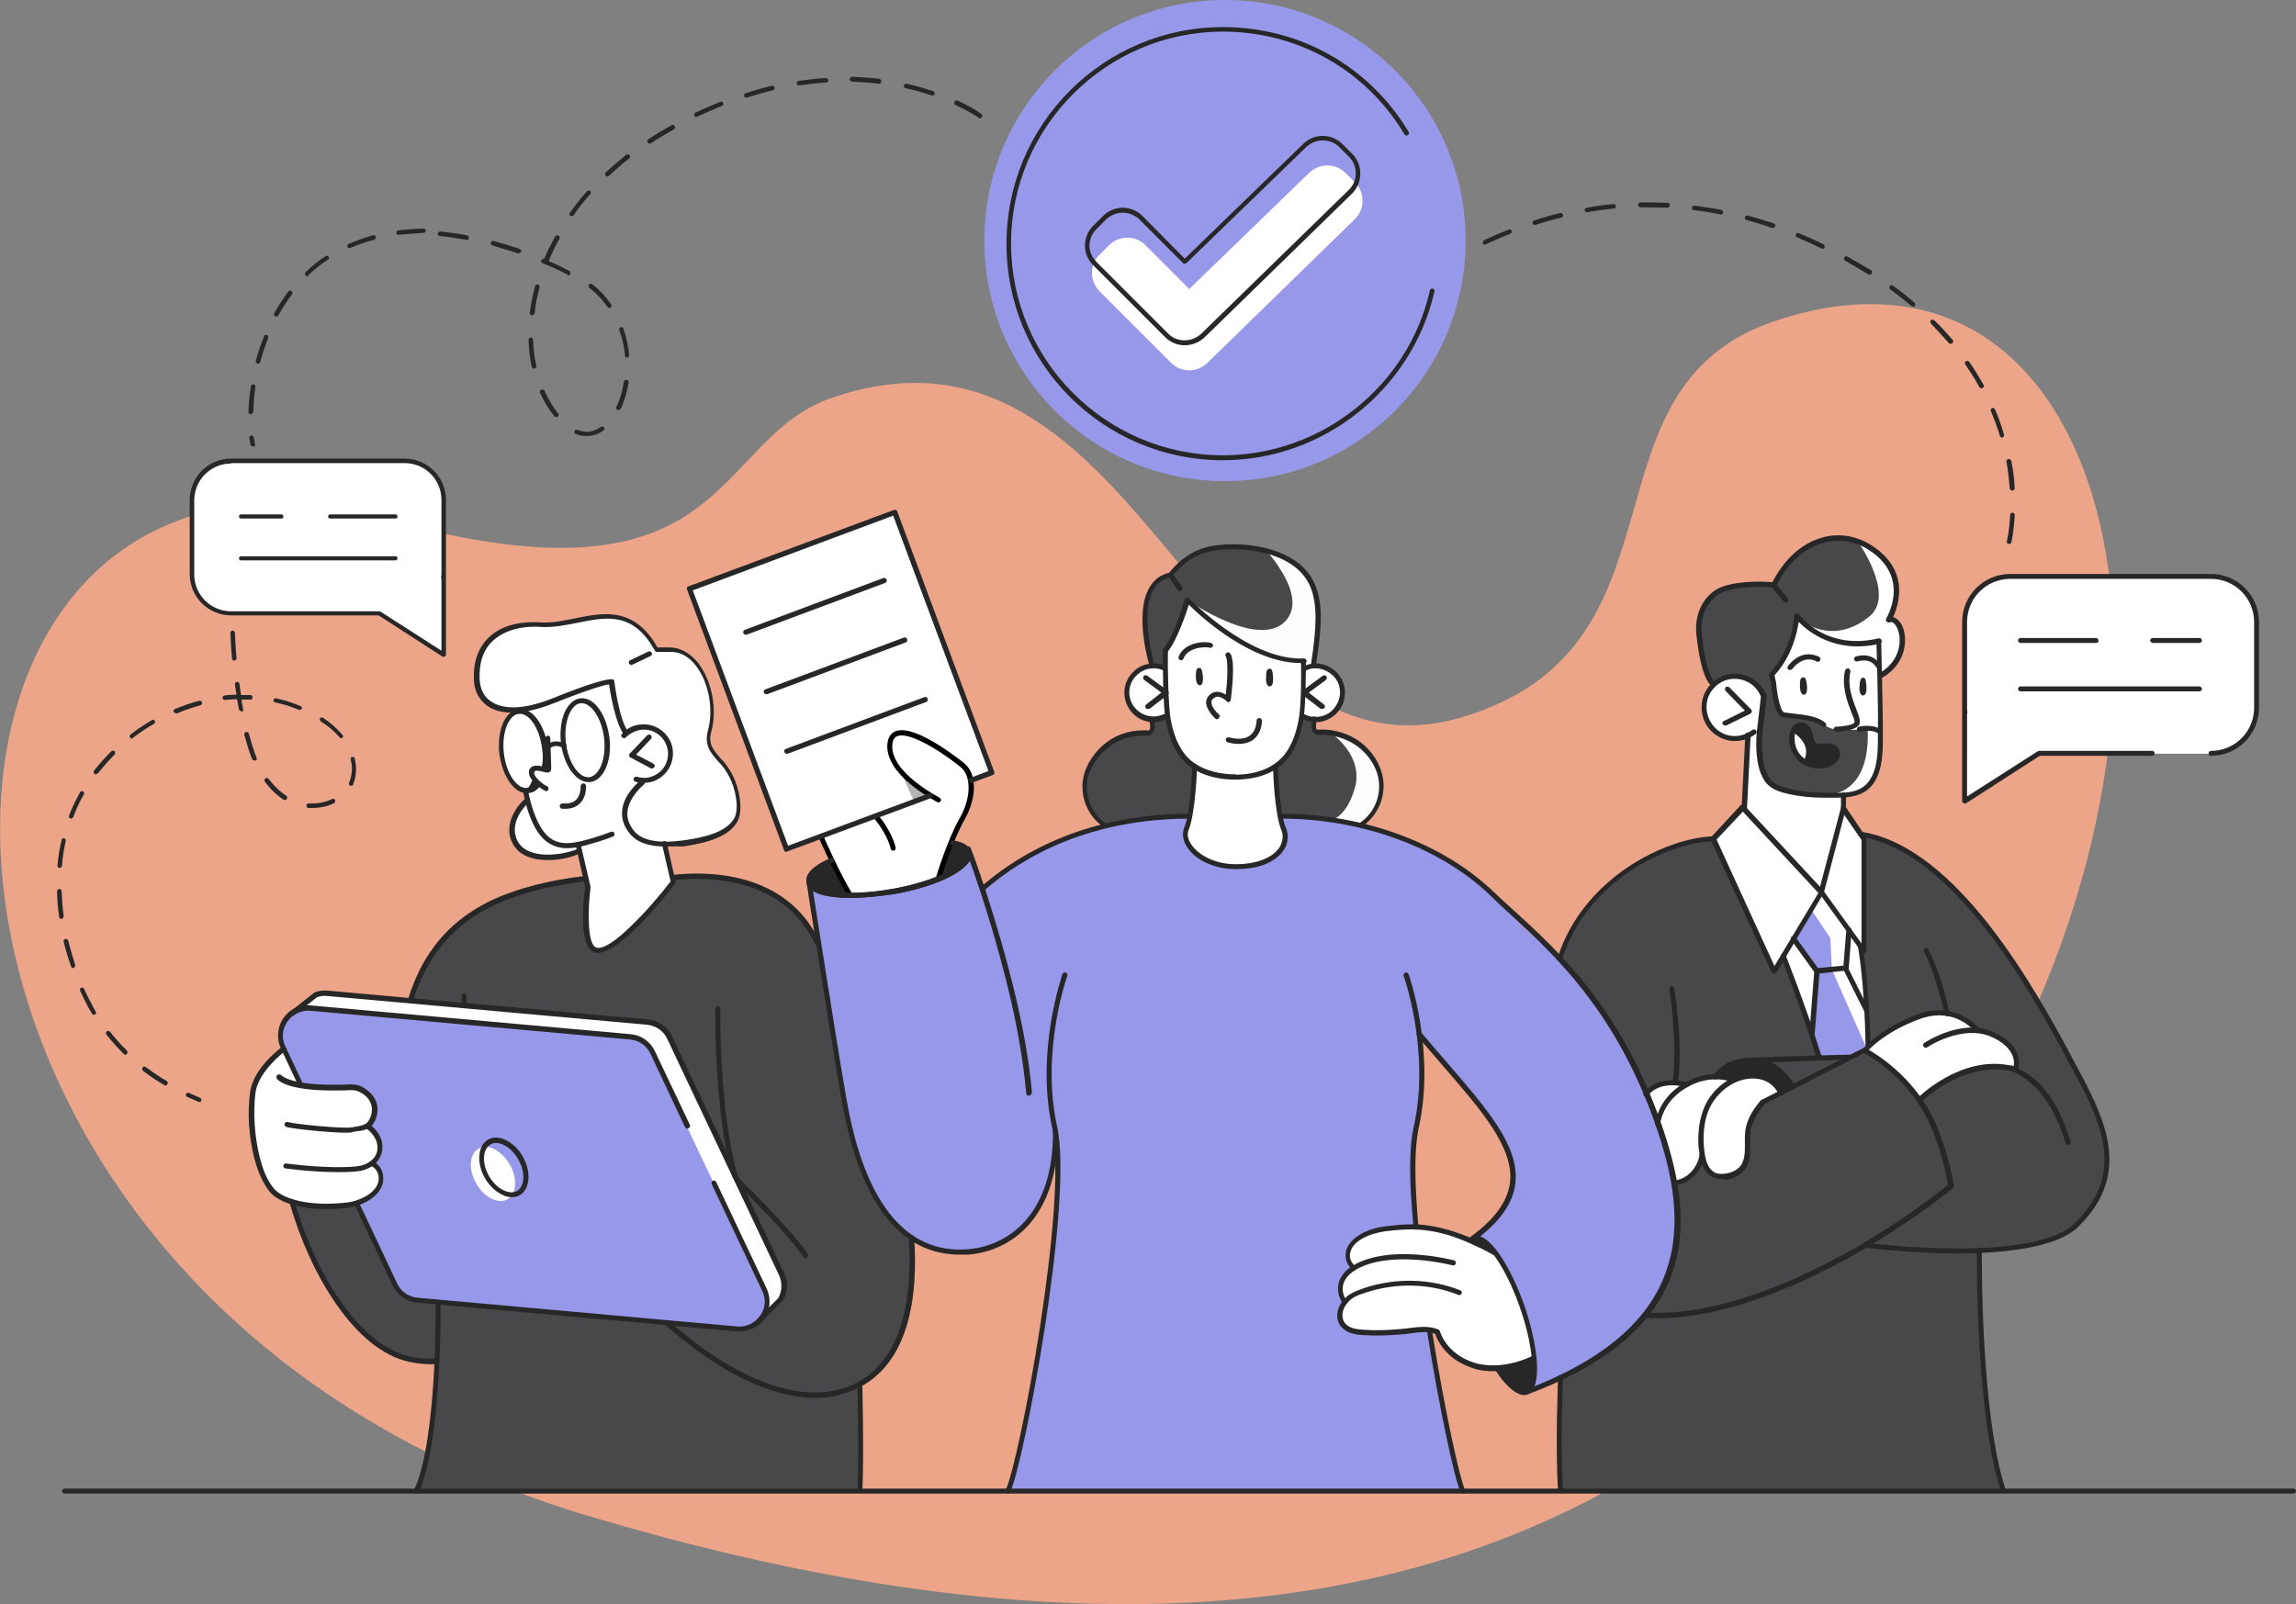 <?xml version="1.0" encoding="utf-8"?>
<!-- Generator: Adobe Illustrator 22.0.1, SVG Export Plug-In . SVG Version: 6.00 Build 0)  -->
<svg version="1.1" xmlns="http://www.w3.org/2000/svg" xmlns:xlink="http://www.w3.org/1999/xlink" x="0px" y="0px" width="559.1px"
	 height="390.7px" viewBox="0 0 559.1 390.7" style="enable-background:new 0 0 559.1 390.7;" xml:space="preserve">
<rect x="0" y="0" width="559.1" height="390.7" fill="#808080" stroke="none"/>
<style type="text/css">
	.st0{fill:#EDA58A;}
	.st1{fill:#FFFFFF;}
	.st2{fill:#48484B;}
	.st3{fill:#9898EA;}
	.st4{fill:#272728;}
	.st5{fill:#B3B3B3;}
	.st6{fill:#FDFDFD;}
</style>
<g id="Слой_9">
	<path class="st0" d="M143.1,369.2c191.9,57.3,280.3-9.8,330.6-84c71.3-105.3,45.1-236.1-41.5-207c-48.9,16.4-19,78.6-75.2,96.2
		c-64.9,20.4-78.4-103.6-154.4-77.5c-29.7,10.2-24,53-108.1,29.7C-35.8,90.4-41.9,313.9,143.1,369.2z"/>
</g>
<g id="Слой_10">
	<path class="st1" d="M538.3,183.6h-41.7l-18.5,11.5v-43.4c0-6.2,5-11.2,11.2-11.2h48.9c6.2,0,11.2,5,11.2,11.2v20.6
		C549.5,178.5,544.5,183.6,538.3,183.6z"/>
	<path class="st1" d="M158.7,155.9c0,0-3.7-6-11-6c-7.4,0-7.2,1.9-12,1.9s-14.5-1.6-18.5,7.5c-3.9,9.1,1.5,14.3,8.3,13.5l-0.9,1.5
		c0,0-2.7,4.5-2.5,4.6c0.2,0.1-1.4,10.6,5.5,14.2l0.8,1.7l-2.8,3.7l-1,3.7l0.7,3.1l2.3,2.4l1.9,0.8l3.5,0.5l4.3-0.4
		c0,0,3.8-1.4,4.1-0.2c0.3,1.3,3,7.8,0.1,9.2c-3,1.4-3.2,16.3-1.9,16.7c1.3,0.5,6.7,2,9.6,2.7c2.9,0.6,3.8,0.8,5.9-2.6
		c2.1-3.4,4.8-6.5,5.6-8c0.8-1.4,3.5-11.3,3.5-11.3l-2.2-9.3l4.6-0.6l9.3-2.5l3.4-3l0.8-2.7l-1-6l-1.6-3.4l-2.3-2.9l-1.5-2.1
		l-0.8-2.3l0.5-3.6l0.2-5.6l-1-4.7l-2.1-4.2l-2.9-3L164,158l-2.3,0.1L160,158L158.7,155.9z"/>
	<path class="st2" d="M487.9,363.1c0,0-4.4-16.2-5.1-32.8s-0.8-25.7-0.8-25.7s17.8-0.4,22.4-5.3c4.6-4.9,8.9-9,8.7-18.1
		c-0.2-9.1-10.2-26.1-14.4-33.1c-4.1-7-14.3-23.9-22-30.8c-7.7-6.9-16.7-14.2-24.5-13.5c-7.8,0.7-35.4,0.6-35.4,0.6
		s-15.2,1.5-25.7,11.9c-10.5,10.4-11.2,17.2-11.2,17.2l0.1,103.1c0,0,0.1,24.2,0,26.5H487.9z"/>
	<path class="st3" d="M289.2,198.8c0,0-16.3,0.9-29.1,5c-12.8,4.1-20.7,12.5-20.7,12.5l-3-8.7c0,0-4.1,8.5-20,9.7
		c-15.9,1.2-19.3-1-19.3-1s4.3,27.4,5.3,33.2c1,5.8,4.3,26.1,6.3,31.6c2,5.5,9.1,27.3,29.3,23.6c0,0,14.6-2.3,17.4-16.8l1.8-10.9
		c0,0,0.5,16.8-0.9,27.7c-1.4,10.9-7,47.6-10.4,57.5l-0.4,1.1l110.7-0.1c0,0-7.2-33.3-8.9-41.9s-2.8-29.1-3.3-33.9
		c-0.5-4.7,1.2-13,1.5-16c0.3-3.1,1-12.6,0.1-18.3c0,0,6,5.6,10.9,11.7c4.9,6.1,10.2,13.4,11.4,18.5c1.2,5.1,0.2,11.3-9.2,18.3
		c0,0,5.8,0.1,9.7,11.1c3.8,11,5.4,14.3,5.2,19.2c-0.2,4.9-1.1,6.9-1.1,6.9s10.5-4.9,15.5-7.6c5-2.7,13.7-11.5,16.5-17
		s5.3-14.9,2.5-28c-2.8-13.1-7.3-23.7-11.6-30.7c-4.3-7-13.4-20.4-19.8-25.6c-6.5-5.3-11.6-11.5-13.8-13.6
		c-2.3-2.1-11.5-9.6-18.8-11.9s-15.1-4.3-19.5-4.8c-4.4-0.5-11.8-0.8-11.8-0.8H289.2z"/>
	<path class="st1" d="M283.4,162.7c0,0-7.1-2.1-8.9,5.6c0,0,0,5.2,3.8,6.2s6.1-0.2,6.1-0.2s1.5,9.7,6.5,12.3c0,0-0.2,9.4-1.3,12.2
		c-1.2,2.8-2.9,10.4,10.3,12.2c0,0,8.3,0.1,10.5-2.5c2.2-2.6,3.2-4.4,2.6-5.8c-0.6-1.4-1.9-8.1-2.1-10.5c-0.2-2.4-0.3-5.6-0.3-5.6
		s3.6-1.9,4.5-5.3c0.9-3.4,2-7,2-7s4.7,2.1,7.2-0.3c2.5-2.5,3.2-5.2,2.7-7c-0.4-1.8-3.8-4.7-6-4.8c-2.2-0.1-3.6,0.5-3.6,0.5
		l-0.3-1.8c0,0-9.2-0.7-15.2-4.7c-6-4-12.9-9.8-12.9-9.8s-3.2,10.1-5.2,11.9L283.4,162.7z"/>
	<path class="st1" d="M425.6,179l-1.2,17.7l19.2,20.6l5.7-20.4l-0.5-3.3c0,0,7.5,0.3,8.7-8.3c1.2-8.6,0.1-29.1,0.1-29.1L436,148
		l-15.4,16.9c0,0-4.4,1.3-5.6,6.6C413.7,176.6,420.6,182.4,425.6,179z"/>
	<path class="st2" d="M429.5,169.5l-1.1,10.8c0,0-0.8,9,3.2,11c4,2,11.1,2.7,14.5,2.4c3.4-0.3,7.7,0.2,9.7-3.5c2-3.7,2-8.4,2-9.2
		c0-0.8-0.3-2.7-0.3-2.7s-2.6-0.7-4.7-0.6c-2,0.2-5.1-0.1-5.8-0.1c-0.7,0.1-2.1-0.5-3.5-1.4c-1.4-1-4.8-1.3-6.3-1.5
		c-1.5-0.2-3.4,0-4.1-2.3c-0.8-2.3-1.8-8.4-1.8-8.4s3.6-3.5,4.5-6.6c0.9-3.1,1.6-7,1.6-7s4,4.4,10.2,6c6.2,1.6,9.9-0.1,9.9-0.1
		l0.4,8.1c0,0,4.6-3.7,4.9-6.3c0.3-2.6,0.3-6.7-2.8-7.3c0,0,3.3-5.2,0.8-10.8c-2.5-5.5-7.6-8.7-10.9-8.9c-3.2-0.2-7.5,0.4-10.7,2.5
		c-3.2,2.1-7,7.2-7.1,8.4c0,0-7.1,0-9.9,0.7c-2.8,0.7-5.8,2.2-7.5,6s-0.5,11.2,0.5,13.9c1,2.6,1.5,3.9,1.5,3.9s3.2-2.5,7-1.5
		C427.4,166,429.5,169.5,429.5,169.5z"/>
	<polygon class="st1" points="432.2,236.3 416.8,204.4 424.4,196.7 443.5,217.3 449.2,196.9 453.7,204 454,231.6 453,230.5 
		454.5,244.8 455.2,256.5 454,255.5 450.3,257.5 443,257.5 434.3,232.8 	"/>
	<path class="st4" d="M202.5,209.5l4.4,8.6c0,0-9.3-0.2-9.9-2.9C196.3,212.5,202.5,209.5,202.5,209.5z"/>
	<path class="st4" d="M231.9,205.2l-3.4,8.6c0,0,6.4-2.1,7.1-5.6C235.7,208.2,236.4,205.8,231.9,205.2z"/>
	<path class="st4" d="M436.7,177.9c0,0,3.3,1.7,3.4,4c0.2,2.2-0.7,3.9-0.7,3.9s3.4,1.5,6.1,0.3c2.7-1.2,2.5-3.6,0.9-4.2
		c-1.5-0.5-4.3,0.7-4.9-0.7c-0.6-1.4-0.2-4-2.1-4.3C437.5,176.4,436.7,177.9,436.7,177.9z"/>
	<path class="st4" d="M363.2,304.6l-4.8-2.1c0,0,0.3-1.3,1.3-1C360.6,301.9,363.2,304.6,363.2,304.6z"/>
	<path class="st4" d="M364.8,333.4c0,0,6.5-1,8.6-2.5c0,0,1.2,8.5-1.9,8.2C368.4,338.8,365.1,334.2,364.8,333.4z"/>
	<path class="st4" d="M417.8,262c0,0,3.5,0.4,4.2,1.7c0,0,2.3-1.8,5.4-1.7c3.2,0.1,5.8,2.1,6,3.8l2.8-1.4c0,0-4-6.3-8.6-6
		C423.2,258.7,421.9,258.6,417.8,262z"/>
	<polygon class="st3" points="436.7,229.2 442.2,236.3 441.3,251.5 443,257.5 450.3,257.5 453.6,256 454.6,256.2 454.6,245.2 
		449.5,235.6 450.6,226.7 443.5,217.3 	"/>
	<path class="st1" d="M436.4,177.9c0,0-0.4,6.4,2.9,7.5h0.6c0,0,0.6-2.6,0-4.2C439.2,179.5,436.4,177.9,436.4,177.9z"/>
	<path class="st2" d="M280.6,175.2c0,0,1.3,3.2-1.1,3.3c-2.3,0-9,0.6-11.7,4.6c-2.6,4-3.7,6.2-3.4,10.6c0.3,4.4,4.8,7.6,4.8,7.6
		s9.4-2.4,20-2.4c0,0,0.7-0.8,1-4.3c0.3-3.5,0.4-8,0.4-8s-3.9-2.8-5-7.1c-1.1-4.3-1.3-5.1-1.3-5.1S282.6,175.7,280.6,175.2z"/>
	<path class="st2" d="M320.2,175.2c0,0-0.7,3.2,1.6,3.3c2.3,0,9,1,11.6,5c2.6,4,3.1,5.6,2.8,9.9c-0.3,4.4-4.6,7.8-4.6,7.8
		s-8.9-2.4-19.5-2.3c0,0-0.7-0.8-1-4.3c-0.3-3.5-0.4-8-0.4-8s3.9-2.8,5-7.1c1.1-4.3,1.3-5.1,1.3-5.1S318.2,175.7,320.2,175.2z"/>
	<path class="st2" d="M280.3,162.2l3.6,0.5l0.1-4.5c0,0,4.1-7.3,5.2-11.9c0,0,8.8,8.3,14.4,10.6c5.6,2.3,11.7,4.2,13.7,3.9l0.2,1.3
		l2.5-0.3c0,0,0.9-8.4,1.1-12.5c0.1-4.1-1.9-11.1-7.6-13.2c-5.6-2.1-11.2-3.3-18.1-2.6c-6.8,0.8-10.1,6.4-10.1,6.4s-5.1,0.8-6.1,6.9
		S280.3,162.2,280.3,162.2z"/>
	<path class="st1" d="M433.5,265.9c0,0-2-3.9-5.7-3.8c-3.7,0-5.5,1-5.5,1s-4.8-1.3-7.7-0.3c-2.9,1-4.3,1.4-4.3,1.4s-6.6-1-9.5,2.1
		c0,0,2.9,6.7,4.3,11.9c1.4,5.2,2.5,10.2,2.5,10.2s3-0.5,4.3-2.2c1.4-1.7,2.6-4.9,2.6-4.9s0.8,6,6.2,5.1c3.7-0.6,4.6-4.6,4.6-6
		s0.5-8.5,2.8-11C430.5,266.8,433.5,265.9,433.5,265.9z"/>
	<path class="st1" d="M467.6,267.7c0,0,6.3-5.7,12-6.9c5.7-1.2,11.3-0.7,11.3-0.7s0.9-3.2-2.1-5.8c-3-2.5-7.5-3.5-7.5-3.5
		s-2.7-4-9.6-4.1c-6.9,0-17.7,9.3-17.7,9.3S463.1,261.7,467.6,267.7z"/>
	<path class="st1" d="M228.5,213.8c0,0,3.6-8.7,5.2-13.2c1.6-4.5,3.7-10,1.5-13.1c-2.2-3.2-7.5-6.4-11.8-7.8
		c-4.3-1.4-6.5-1.2-6.9,2.5c-0.4,3.7,3.8,8.1,9.5,11.3l-26,10.4c0,0,5.8,12.8,7.3,14.3C207.3,218.1,223.9,217.1,228.5,213.8z"/>
	<polygon class="st1" points="191.5,206.9 241.5,188.3 217.7,124.9 167.9,143.5 	"/>
	<path class="st1" d="M364.5,305.7c0,0-6.1-4.6-14.7-6.4c-8.5-1.8-16.9,0.7-18.6,2.2c-1.7,1.5-4.4,3.9-1.7,7c0,0-5.3,3.9-2,8.6
		c0,0-2.3,2.5-1.1,4.3c1.2,1.8,4,3.3,7.9,3.2s12.2-1.7,16-0.6c0,0,0.7,6.5,8.8,8.6c8.1,2.1,14.2-1.9,14.2-1.9s-2-11.8-4.2-16.3
		C367.1,310,364.5,305.7,364.5,305.7z"/>
	<path class="st5" d="M222.6,195.3l3.9-1.4c0,0-9.5-5.5-10.1-12.7"/>
	<path class="st2" d="M142,213.8c0,0-26.9,3.3-35.8,17.7c0,0-5,6.5-6.1,12.3l58.8,5.5l3.7,2.7l28.3,59.3l-0.7,4.9l-7.2,6.9l-2,0.6
		l-17.9-1.6l-59-5.1c0,0-4.6-0.5-6.5-2c-1.9-1.6-10.5-22-10.5-22s-4.3,1.1-7.2,0.9c-2.9-0.1-8.8-0.8-8.8-0.8s3.1,10,5.9,15.2
		c2.8,5.2,10.2,17.6,17.3,20.7c7.1,3.1,11.8,2.6,11.8,2.6s-0.2,9.8-0.9,14.6c-0.7,4.8-2.7,14.7-3.8,16.5l108,0.3v-25.3
		c0,0,7.9-6,10.3-13.7c2.4-7.7,2.4-18,2.4-19.5c-0.1-1.5-0.2-3-0.2-3s-10-8-12.9-19.5c-2.9-11.6-5.5-25.7-6.1-29.3
		c-0.6-3.7-4-23.9-4-23.9s-5.1-9.7-16.7-13.5c-11.6-3.7-17.9-1.5-17.9-1.5s-2.1,4.5-6.7,8.2c-4.7,3.7-9.6,10.8-12.5,9.5
		c-3-1.3-2.5-9.4-2.3-10.5c0.2-1.1,0.3-4.5,0.3-4.5L142,213.8z"/>
	<path class="st6" d="M324.3,178.7c0,0,7.9,5.4,5.6,13.3c-2,7-5.6,7.7-5.6,7.7l7.7,1.1c1.1-1,4-3.9,4.2-7.4c0.3-4.4-0.2-5.9-2.8-9.9
		C331.5,180.5,327.3,179.2,324.3,178.7z"/>
	<g>
		<path class="st1" d="M460,150.8c0,0,3.3-5.2,0.8-10.8c-2-4.3-5.6-7.2-8.6-8.4c0,0,9.4,13,3.2,18.4c-3.4,2.9-10.3,6.5-17.9,0.3
			c0,0,4,4.4,10.2,6c6.2,1.6,9.9-0.1,9.9-0.1l0.4,8.1c0,0,4.6-3.7,4.9-6.3C463.1,155.4,463.1,151.4,460,150.8z"/>
	</g>
	<g>
		<path class="st1" d="M457.5,178.2c0,0-1.3-0.4-2.7-0.5c0,1.6,1.4,18.5-14.7,15.8c2.3,0.4,4.5,0.3,6,0.2c3.4-0.3,7.7,0.2,9.7-3.5
			c2-3.7,2-8.4,2-9.2C457.8,180.1,457.5,178.2,457.5,178.2z"/>
		<path class="st4" d="M440,193.4c-0.4,0-0.8-0.1-1.3-0.2C439.1,193.3,439.5,193.4,440,193.4z"/>
	</g>
	<path class="st6" d="M317.2,160.9l0.2,1.3l2.5-0.3c0,0,0.9-8.4,1.1-12.5c0.1-4.1-1.9-11.1-7.6-13.2c-1.5-0.6-3-1-4.5-1.5
		c3.5,4.3,8.6,12,4,16.7c-6.6,6.7-23.5-5.1-23.5-5.1s0,0.1,0.1,0.4c1.8,1.7,9.1,8.2,14,10.2C309.1,159.4,315.2,161.3,317.2,160.9z"
		/>
	<polygon class="st1" points="440.9,221.3 445.7,228.5 446.1,236.2 454.3,254.8 454.6,245.6 449.5,235.6 450.6,226.7 443,217.3 	"/>
	<path class="st4" d="M127.7,193c0,0,2.1-0.5,3.8-2.4l-1.5-1.7C129.6,190.4,128.9,191.8,127.7,193z"/>
	<path class="st4" d="M129.8,187.5v1.2c0.2-0.3,0.3-0.7,0.3-1.2L129.8,187.5z"/>
	<path class="st3" d="M167.4,274.3l17.6,37.3c0,0,3.1,6.1,0.4,9.1c-2.7,3-6,2.8-6,2.8l-78.8-6.6c0,0-2.3-0.5-5.1-5.3
		c-2.8-4.8-8.4-18.6-8.4-18.6l-18.3-37.8c0,0-1.3-7.2,4.5-9.2l80.3,6.8c0,0,3.1-0.1,5.5,4.2C161.6,261.2,167.4,274.3,167.4,274.3z"
		/>
	<path class="st1" d="M68.6,255.5l4.4,8.4c0,0,1.1,1.2,6.6,1.1c5.5-0.1,7.5-0.5,9,0.9c1.5,1.3,3.7,4.2,1.3,8.8c0,0,2.6,1.4,2.5,4.3
		c-0.1,2.9-1.6,4.1-1.6,4.1s2.7,1.9,2.1,4.6c-0.7,2.7-3.9,4.7-6.4,5.5c-2.4,0.9-13.3,1-15.3-0.1c-2-1.1-5.2-1.7-7.4-7.4
		c-2.2-5.7-2.7-12.7-2.6-15.2c0.1-2.5,1-6.4,2-8.8C64.2,259.4,68.6,255.5,68.6,255.5z"/>
	<path class="st1" d="M124.1,283.6c2,3.4,1.7,7.2-0.5,8.5c-2.2,1.3-5.7-0.4-7.6-3.8c-2-3.4-1.7-7.2,0.5-8.5
		C118.7,278.4,122.1,280.2,124.1,283.6z"/>
	<path class="st1" d="M73.1,245.3l3.7-3l69.8,5.6l12.3,1.3c0,0,3,1.2,5,5.5l26.9,56.6c0,0,0.8,3.7-1,5.3l-3.3,3c0,0,1.4-0.7,0-4.6
		l-28.2-59.5c0,0-2-2.1-4.1-2.8L73.1,245.3z"/>
	<g>
		<path class="st4" d="M196.2,306.5c-0.2,0-0.4-0.1-0.5-0.3c-3.7-5.4-12.8-14.5-16.6-18.2c-0.2-0.2-0.3-0.6,0-0.9
			c0.2-0.2,0.6-0.2,0.9,0c3.8,3.7,13,12.9,16.7,18.3c0.2,0.3,0.1,0.7-0.2,0.9C196.4,306.5,196.3,306.5,196.2,306.5z"/>
	</g>
	<g>
		<path class="st4" d="M198.5,340.5c-10.5,0-23.2-6.1-36.3-17.6c-0.3-0.2-0.3-0.6-0.1-0.9c0.2-0.3,0.6-0.3,0.9-0.1
			c15.6,13.7,30.3,19.5,41.5,16.5c16.6-4.5,17.6-25.1,16.8-36.9c0-0.3,0.2-0.6,0.6-0.7c0.4,0,0.6,0.2,0.7,0.6
			c0.9,12.3-0.2,33.5-17.7,38.2C202.8,340.3,200.7,340.5,198.5,340.5z"/>
	</g>
	<g>
		<path class="st4" d="M104.9,332.3c-1.7,0-3.5-0.2-5.3-0.6c-13.3-2.9-24.2-21.5-29.1-38.8c-0.1-0.3,0.1-0.7,0.4-0.8
			c0.3-0.1,0.7,0.1,0.8,0.4c4.8,16.9,15.4,35.2,28.2,37.9c2.1,0.5,4.2,0.6,6.3,0.5c0.4-0.1,0.6,0.2,0.7,0.6c0,0.3-0.2,0.6-0.6,0.7
			C105.8,332.3,105.3,332.3,104.9,332.3z"/>
	</g>
	<g>
		<path class="st4" d="M199,230.2c-0.2,0-0.5-0.1-0.6-0.4c-7.9-16.5-26.6-16.3-34.4-15.4c-0.3,0-0.7-0.2-0.7-0.6
			c0-0.3,0.2-0.7,0.6-0.7c8-0.9,27.4-1.1,35.6,16.1c0.1,0.3,0,0.7-0.3,0.8C199.1,230.2,199,230.2,199,230.2z"/>
	</g>
	<g>
		<path class="st4" d="M100.1,243.8c-0.5-0.1-0.7-0.5-0.6-0.8c6.1-19.5,20.9-25.2,33.2-28c0.3-0.1,6.6-1.4,9.9-1.6
			c0.4,0,0.6,0.2,0.7,0.6c0,0.3-0.2,0.6-0.6,0.7c-3.1,0.2-9.6,1.6-9.7,1.6c-11.9,2.7-26.3,8.2-32.3,27.1
			C100.7,243.6,100.4,243.8,100.1,243.8z"/>
	</g>
	<g>
		<path class="st4" d="M138.1,206.6c-0.4,0-0.9,0-1.4-0.1c-2.7-0.4-4.8-2-6.4-4.9c-1.3-2.4-2.2-5.1-2.9-8.7
			c-0.1-0.3,0.1-0.7,0.5-0.7c0.3-0.1,0.7,0.1,0.7,0.5c0.7,3.4,1.6,6.1,2.8,8.3c1.4,2.6,3.2,4,5.5,4.3c1.4,0.2,3,0,5-0.5
			c2-0.5,4.9-1.4,6.9-2.2c0.3-0.1,0.7,0,0.8,0.4c0.1,0.3,0,0.7-0.4,0.8c-2,0.8-5,1.7-7,2.2C141.2,206.3,139.7,206.6,138.1,206.6z"/>
	</g>
	<g>
		<path class="st4" d="M156.8,190.7c-0.7,0-1.5-0.1-2.1-0.3c-0.3-0.1-0.5-0.5-0.4-0.8c0.1-0.3,0.5-0.5,0.8-0.4
			c1,0.3,2.1,0.4,3.1,0.1c1.5-0.4,2.8-1.3,3.6-2.6c0.8-1.3,1.1-2.9,0.7-4.5c-0.4-1.5-1.3-2.8-2.6-3.6c-1.3-0.8-2.9-1.1-4.5-0.7
			c-1.1,0.3-2.2,0.9-3,1.7c-0.2,0.3-0.6,0.3-0.9,0c-0.3-0.2-0.3-0.6,0-0.9c1-1.1,2.2-1.8,3.6-2.1c1.9-0.4,3.8-0.1,5.4,0.9
			c1.6,1,2.8,2.6,3.2,4.4c0.4,1.9,0.1,3.8-0.9,5.4c-1,1.6-2.6,2.8-4.4,3.2C157.9,190.6,157.3,190.7,156.8,190.7z"/>
	</g>
	<g>
		<path class="st4" d="M158.7,187.2c-0.1,0-0.2,0-0.3-0.1l-4.9-2.6c-0.2-0.1-0.3-0.3-0.3-0.5c0-0.2,0-0.4,0.2-0.5l4.2-4.4
			c0.2-0.2,0.6-0.3,0.9,0c0.2,0.2,0.3,0.6,0,0.9l-3.6,3.8l4.2,2.2c0.3,0.2,0.4,0.5,0.3,0.8C159.2,187,159,187.2,158.7,187.2z"/>
	</g>
	<g>
		<path class="st4" d="M209.4,363.7c-0.4,0-0.6-0.3-0.6-0.7c0.4-8.6,0-25.1,0-25.3c0-0.3,0.3-0.6,0.6-0.6c0.3,0,0.6,0.3,0.6,0.6
			c0,0.2,0.4,16.7,0,25.4C210.1,363.4,209.8,363.7,209.4,363.7z"/>
	</g>
	<g>
		<path class="st4" d="M179,287.2c-0.3,0-0.5-0.2-0.6-0.5c-4.6-16.4-4.2-40.7-4.2-41c0-0.3,0.3-0.6,0.6-0.6c0.3,0,0.6,0.3,0.6,0.6
			c0,0.2-0.4,24.4,4.2,40.6c0.1,0.3-0.1,0.7-0.4,0.8C179.1,287.2,179,287.2,179,287.2z"/>
	</g>
	<g>
		<path class="st4" d="M133,192.7c-0.1,0-0.2,0-0.3-0.1c-1.1-0.5-3.3-2.2-3.8-3.8c-0.2-0.7-0.1-1.2,0.1-1.5c0.7-1.2,2.4-0.8,3.6-0.5
			c0.1,0,0.3,0.1,0.4,0.1c0-1.3-0.1-4.8-0.2-7.1c0-0.3,0.3-0.6,0.6-0.6c0.3,0,0.6,0.3,0.6,0.6c0,1.2,0.3,7.1,0.2,7.7
			c0,0.2-0.2,0.4-0.3,0.5c-0.4,0.3-0.9,0.2-1.6,0c-0.7-0.2-2-0.5-2.2,0c0,0-0.1,0.2,0,0.5c0.3,1.1,2.2,2.6,3.1,3
			c0.3,0.1,0.5,0.5,0.3,0.8C133.5,192.6,133.3,192.7,133,192.7z"/>
	</g>
	<g>
		<path class="st4" d="M137.7,197c-0.3,0-0.5,0-0.8,0c-0.3,0-0.6-0.3-0.6-0.7c0-0.3,0.3-0.6,0.7-0.6c1.5,0.1,2.6-0.2,3.3-0.9
			c1.2-1.2,1.1-3.3,1.1-3.3c0-0.3,0.2-0.6,0.6-0.7c0.4,0,0.6,0.2,0.7,0.6c0,0.1,0.2,2.7-1.5,4.3C140.3,196.6,139.1,197,137.7,197z"
			/>
	</g>
	<g>
		<g>
			<path d="M228.5,214.6c-0.5-0.1-0.7-0.5-0.6-0.8c0.1-0.4,2.8-9.3,5.9-14.7c3-5.4,2.4-10.3,0.3-12.1c-2.8-2.4-12.1-9-15.6-7.7
				c-0.7,0.3-1.1,0.9-1.2,2c-0.7,6.8,11.4,12.9,11.5,13c0.3,0.2,0.4,0.5,0.3,0.8c-0.2,0.3-0.5,0.4-0.8,0.3
				c-0.5-0.3-13-6.6-12.2-14.3c0.2-1.9,1.2-2.7,2-3c4.9-1.9,16.7,7.8,16.8,7.9c3,2.5,3,8.3,0,13.6c-3,5.3-5.7,14.3-5.8,14.4
				C229,214.5,228.7,214.6,228.5,214.6z"/>
		</g>
		<g>
			<path d="M207.1,218.7c-0.2,0-0.4-0.1-0.5-0.3c-3.1-4.8-7-14-7.2-14.3c-0.1-0.3,0-0.7,0.3-0.8c0.3-0.1,0.7,0,0.8,0.3
				c0,0.1,4.1,9.4,7.1,14.2c0.2,0.3,0.1,0.7-0.2,0.9C207.3,218.6,207.2,218.7,207.1,218.7z"/>
		</g>
		<g>
			<path d="M217.5,207.2c-0.3,0-0.5-0.2-0.6-0.5c-1.1-4.1-4.1-7.4-4.1-7.4c-0.2-0.3-0.2-0.7,0-0.9c0.3-0.2,0.6-0.2,0.9,0
				c0.1,0.1,3.2,3.5,4.4,8c0.1,0.3-0.1,0.7-0.4,0.8C217.6,207.2,217.5,207.2,217.5,207.2z"/>
		</g>
	</g>
	<g>
		<path class="st4" d="M371.7,339.7c-0.3,0-0.5-0.2-0.6-0.4c-0.1-0.3,0-0.7,0.4-0.8c43.1-16.3,39.6-43.2,30.6-67.4
			c-9.7-25.7-23.7-38.6-34-48.1c-1.8-1.6-3.4-3.1-4.9-4.6c-12.2-11.9-31.4-19-51.3-19c-0.3,0-0.6-0.3-0.6-0.6s0.3-0.6,0.6-0.6
			c20.2,0,39.7,7.2,52.2,19.4c1.5,1.4,3.1,2.9,4.9,4.5c10.4,9.5,24.6,22.5,34.4,48.5c9.3,24.8,12.9,52.4-31.3,69
			C371.8,339.7,371.7,339.7,371.7,339.7z"/>
	</g>
	<g>
		<path class="st4" d="M239.5,216.9c-0.2,0-0.4-0.1-0.5-0.2c-0.2-0.3-0.2-0.7,0.1-0.9c16.9-14.5,36.8-17.6,50.5-17.6
			c0.3,0,0.6,0.3,0.6,0.6s-0.3,0.6-0.6,0.6c-13.5,0-33.1,3-49.7,17.3C239.8,216.8,239.6,216.9,239.5,216.9z"/>
	</g>
	<g>
		<path class="st4" d="M379.9,234.1c-0.5-0.1-0.7-0.5-0.6-0.8c6.2-19.5,26.3-29.2,37.9-29.6c0.4,0,0.6,0.3,0.6,0.6
			c0,0.3-0.3,0.6-0.6,0.6c-11.3,0.4-30.8,9.7-36.8,28.7C380.4,233.9,380.2,234.1,379.9,234.1z"/>
	</g>
	<g>
		<path class="st4" d="M558.5,363.8H15.7c-0.3,0-0.6-0.3-0.6-0.6c0-0.3,0.3-0.6,0.6-0.6h542.8c0.3,0,0.6,0.3,0.6,0.6
			C559.1,363.5,558.8,363.8,558.5,363.8z"/>
	</g>
	<g>
		<path class="st4" d="M408,263.6c-0.4,0-0.7-0.4-0.6-0.7c1.1-9.7-0.9-21.9-0.9-22c-0.1-0.3,0.2-0.7,0.5-0.7
			c0.3-0.1,0.7,0.2,0.7,0.5c0,0.1,2.1,12.5,1,22.4C408.6,263.4,408.4,263.6,408,263.6z"/>
	</g>
	<path class="st4" d="M291.9,162.7c0.5-0.1,0.8,0.1,1,1.9c0.2,2-0.4,2.4-0.8,2.3c-0.4,0-0.9-0.6-0.9-2.1
		C291.2,163.5,291.3,162.8,291.9,162.7z"/>
	<path class="st4" d="M309.1,162.9c0.5-0.1,0.8,0.2,0.9,2c0.1,2-0.4,2.3-0.9,2.3c-0.4,0-0.9-0.7-0.8-2.1
		C308.3,163.7,308.4,163,309.1,162.9z"/>
	<path class="st4" d="M439,165c0.5-0.1,0.8,0.1,1,1.9c0.2,2-0.4,2.4-0.8,2.3c-0.4,0-0.9-0.6-0.9-2.1
		C438.3,165.7,438.4,165.1,439,165z"/>
	<path class="st4" d="M453.6,165.1c0.5-0.1,0.8,0.2,0.9,2c0.1,2-0.4,2.3-0.9,2.3c-0.4,0-0.9-0.7-0.8-2.1
		C452.9,165.9,453,165.2,453.6,165.1z"/>
	<g>
		<path class="st4" d="M281,175.9c-0.2,0-0.3,0-0.5,0c-3.9-0.2-6.9-3.6-6.7-7.6c0.1-1.9,1-3.6,2.4-4.9c1.4-1.3,3.3-1.9,5.2-1.8
			c0.8,0,1.5,0.2,2.2,0.5c0.3,0.1,0.5,0.5,0.3,0.8c-0.1,0.3-0.5,0.5-0.8,0.3c-0.6-0.2-1.2-0.4-1.8-0.4c-1.6-0.1-3.1,0.4-4.3,1.5
			c-1.2,1-1.9,2.5-2,4c-0.2,3.2,2.3,6,5.5,6.2c1.1,0.1,2.1-0.2,3.1-0.6c0.3-0.2,0.7,0,0.8,0.3c0.2,0.3,0,0.7-0.3,0.8
			C283.2,175.6,282.1,175.9,281,175.9z"/>
	</g>
	<g>
		<path class="st4" d="M279.5,172.7c-0.2,0-0.4-0.1-0.5-0.2c-0.2-0.3-0.2-0.7,0.1-0.9l3.7-2.9l-4.2-3.1c-0.3-0.2-0.3-0.6-0.1-0.9
			c0.2-0.3,0.6-0.3,0.9-0.1l4.9,3.6c0.2,0.1,0.3,0.3,0.3,0.5c0,0.2-0.1,0.4-0.2,0.5l-4.4,3.4C279.8,172.6,279.7,172.7,279.5,172.7z"
			/>
	</g>
	<g>
		<path class="st4" d="M320.5,175.9c-1.1,0-2.3-0.3-3.3-0.8c-0.3-0.2-0.4-0.5-0.3-0.8c0.2-0.3,0.5-0.4,0.8-0.3
			c0.9,0.5,2,0.7,3.1,0.6c1.6-0.1,3-0.8,4-2c1-1.2,1.6-2.7,1.5-4.3c-0.1-1.6-0.8-3-2-4c-1.2-1-2.7-1.6-4.3-1.5
			c-0.7,0-1.3,0.2-1.9,0.5c-0.3,0.1-0.7,0-0.8-0.3c-0.1-0.3,0-0.7,0.3-0.8c0.7-0.3,1.5-0.5,2.3-0.6c1.9-0.1,3.7,0.5,5.2,1.8
			c1.4,1.3,2.3,3,2.4,4.9c0.1,1.9-0.5,3.7-1.8,5.2c-1.3,1.4-3,2.3-4.9,2.4C320.8,175.9,320.6,175.9,320.5,175.9z"/>
	</g>
	<g>
		<path class="st4" d="M321.9,172.7c-0.1,0-0.3,0-0.4-0.1l-4.4-3.4c-0.2-0.1-0.2-0.3-0.2-0.5c0-0.2,0.1-0.4,0.3-0.5l4.9-3.6
			c0.3-0.2,0.7-0.1,0.9,0.1c0.2,0.3,0.1,0.7-0.1,0.9l-4.2,3.1l3.7,2.9c0.3,0.2,0.3,0.6,0.1,0.9C322.3,172.6,322.1,172.7,321.9,172.7
			z"/>
	</g>
	<g>
		<path class="st4" d="M424.7,197.7c-0.4,0-0.6-0.3-0.6-0.7l0.9-18c0-0.3,0.3-0.6,0.7-0.6c0.3,0,0.6,0.3,0.6,0.7l-0.9,18
			C425.3,197.4,425,197.7,424.7,197.7z"/>
	</g>
	<g>
		<path class="st4" d="M447.2,194.3c-0.5,0-1.1,0-1.6,0c-0.5,0-0.9,0-1.4,0c-3.2,0-5.8-0.3-8.2-0.8c-2.3-0.5-4.8-1.1-6.3-3.3
			c-1.5-2.3-1.9-5.2-2-7.6c-0.1-1.6,0-3.1,0.1-4.4c0.4-3.1,0.9-7.7,1-8.5c-0.4-1.1-1.1-2-2-2.8c-3-2.4-7.3-2-9.7,1
			c-1.2,1.4-1.7,3.2-1.5,5.1c0.2,1.8,1.1,3.5,2.5,4.7c2.5,2.1,6,2.1,8.6,0.1c0.3-0.2,0.7-0.2,0.9,0.1c0.2,0.3,0.2,0.7-0.1,0.9
			c-3,2.3-7.2,2.3-10.2-0.2c-1.7-1.4-2.7-3.3-2.9-5.5c-0.2-2.2,0.4-4.3,1.8-6c2.9-3.5,8-4,11.5-1.1c1.1,0.9,2,2.1,2.5,3.4
			c0,0.1,0,0.2,0,0.3c0,0-0.6,5.3-1,8.7c-0.1,1.3-0.2,2.7-0.1,4.2c0.1,2.2,0.4,4.9,1.8,6.9c1.2,1.8,3.5,2.3,5.6,2.8
			c2.3,0.5,4.8,0.8,7.9,0.8c0.5,0,0.9,0,1.4,0c3.6,0.1,7.4,0.1,9.5-3.1c2-3.1,2-7.1,2-11c0-0.9,0-1.7,0-2.5c0.1-2.6-0.3-20-0.4-20.2
			c0-0.3,0.3-0.6,0.6-0.6c0.4,0,0.6,0.3,0.6,0.6c0,0.7,0.4,17.6,0.4,20.3c0,0.8,0,1.6,0,2.5c0,3.9,0,8.3-2.2,11.6
			C454.1,193.9,450.6,194.3,447.2,194.3z"/>
	</g>
	<g>
		<path class="st4" d="M457.4,162.8c-0.2,0-0.5-0.1-0.6-0.4c-0.1-0.1-1.1-2.2-4.5-1.3c-0.3,0.1-0.7-0.1-0.8-0.4
			c-0.1-0.3,0.1-0.7,0.4-0.8c4.4-1.2,5.9,2,6,2c0.1,0.3,0,0.7-0.3,0.8C457.6,162.8,457.5,162.8,457.4,162.8z"/>
	</g>
	<g>
		<path class="st4" d="M435.9,163.2c-0.1,0-0.3,0-0.4-0.1c-0.3-0.2-0.3-0.6-0.1-0.9c3.6-4.6,7.5-2.2,7.6-2.2
			c0.3,0.2,0.4,0.6,0.2,0.9c-0.2,0.3-0.6,0.4-0.9,0.2c-0.1-0.1-3-1.8-5.9,1.9C436.2,163.1,436,163.2,435.9,163.2z"/>
	</g>
	<g>
		<path class="st4" d="M448.9,197.5c-0.3,0-0.6-0.3-0.6-0.6v-3.3c0-0.3,0.3-0.6,0.6-0.6c0.3,0,0.6,0.3,0.6,0.6v3.3
			C449.5,197.3,449.2,197.5,448.9,197.5z"/>
	</g>
	<g>
		<path class="st4" d="M417.1,167.1c-0.1,0-0.2,0-0.2,0c-0.4-0.2-2.6-1.5-3.8-12.4c-0.7-6.3,2.8-10.7,6.6-11.9
			c4.7-1.5,10.3-1.1,11.9-1c3.7-7.1,8.5-9.8,11.9-10.8c4-1.2,8.1-0.6,11.7,1.5c3.7,2.2,6,5,6.9,8.4c1,4-0.3,7.6-1.1,9.4
			c0.8,0.2,1.5,0.9,2.1,1.9c1.6,3.2,1.2,9.5-4.8,12.9c-0.3,0.2-0.7,0.1-0.9-0.2c-0.2-0.3-0.1-0.7,0.2-0.9c5.3-3,5.7-8.4,4.3-11.2
			c-0.2-0.4-0.9-1.6-1.8-1.2c-0.2,0.1-0.5,0-0.7-0.2c-0.2-0.2-0.2-0.5-0.1-0.7c0,0,2.8-4.6,1.5-9.5c-0.8-3-2.9-5.6-6.3-7.6
			c-3.3-1.9-7.1-2.4-10.7-1.3c-3.2,0.9-7.8,3.5-11.3,10.5c-0.1,0.2-0.4,0.4-0.6,0.3c-0.1,0-6.6-0.7-11.8,0.9
			c-2.7,0.8-6.4,4.4-5.7,10.6c1.1,10.1,3.1,11.4,3.1,11.4c0.3,0.1,0.5,0.5,0.3,0.8C417.6,166.9,417.3,167.1,417.1,167.1z"/>
	</g>
	<g>
		<path class="st4" d="M447.1,178.2c-0.3,0-0.6-0.3-0.6-0.6c0-0.3,0.3-0.6,0.6-0.6c1.3,0,3.7-0.3,4.4-0.9c0.1-0.1,0.1-0.2,0.1-0.3
			c0-0.5-0.4-1.4-0.8-2.4c-1-2.5-2.4-6.4-1.5-10.1c0.1-0.3,0.4-0.5,0.8-0.5c0.3,0.1,0.5,0.4,0.5,0.8c-0.8,3.3,0.5,6.8,1.5,9.3
			c0.4,1.2,0.8,2.1,0.8,2.8c0,0.4-0.1,0.9-0.5,1.2C451.1,178.1,447.5,178.2,447.1,178.2z"/>
	</g>
	<g>
		<g>
			<path class="st4" d="M442.8,187.2c-1.5,0-3-0.5-4.3-1.4c-1.7-1.3-2.8-3.5-2.8-5.8c0-1.6,0.5-2.9,1.3-3.5c0.8-0.6,1.6-0.7,2.4-0.4
				c1,0.4,1.8,1.4,2,2.8c0.3,1.7,0.5,1.8,0.8,2c0.3,0.3,0.5,0.4,2.2,0.2c1.3-0.2,2.6,0.3,3.2,1.1c0.5,0.7,0.7,1.5,0.3,2.4
				c-0.4,1-1.6,1.9-3.1,2.4C444.2,187.1,443.5,187.2,442.8,187.2z M438.6,177.1c-0.3,0-0.5,0.1-0.8,0.3c-0.4,0.3-0.8,1.2-0.8,2.5
				c0,2,0.9,3.8,2.3,4.8c2.2,1.6,4.4,1.2,5.2,0.9c1.3-0.4,2.1-1.1,2.3-1.6c0.2-0.5,0.1-0.9-0.1-1.2c-0.4-0.5-1.2-0.8-2.1-0.6
				c-2,0.2-2.4,0.1-3.1-0.4c-0.7-0.5-0.9-0.8-1.3-2.8c-0.2-0.9-0.6-1.6-1.2-1.8C438.8,177.2,438.7,177.1,438.6,177.1z"/>
		</g>
	</g>
	<g>
		<path class="st4" d="M439.7,186.4c-0.1,0-0.2,0-0.3-0.1c-0.3-0.2-0.4-0.5-0.2-0.9c2.3-4.2-2.5-7-2.7-7.1c-0.3-0.2-0.4-0.6-0.2-0.9
			c0.2-0.3,0.5-0.4,0.9-0.2c2.1,1.2,5.5,4.6,3.2,8.8C440.1,186.3,439.9,186.4,439.7,186.4z"/>
	</g>
	<g>
		<path class="st4" d="M420.1,176.7c-0.2,0-0.5-0.1-0.6-0.3c-0.2-0.3,0-0.7,0.3-0.8l5.1-2.5l-4.7-4.8c-0.2-0.2-0.2-0.6,0-0.9
			c0.2-0.2,0.6-0.2,0.9,0l5.3,5.4c0.1,0.1,0.2,0.3,0.2,0.5c0,0.2-0.2,0.4-0.3,0.5l-5.9,2.9C420.2,176.7,420.1,176.7,420.1,176.7z"/>
	</g>
	<g>
		<path class="st4" d="M434.9,146.8c-0.2,0-0.4-0.1-0.5-0.2l-3.1-3.8c-0.2-0.3-0.2-0.7,0.1-0.9c0.3-0.2,0.7-0.2,0.9,0.1l3.1,3.8
			c0.2,0.3,0.2,0.7-0.1,0.9C435.2,146.8,435.1,146.8,434.9,146.8z"/>
	</g>
	<g>
		<g>
			<path class="st4" d="M478.4,195.7c-0.1,0-0.2,0-0.3-0.1c-0.2-0.1-0.3-0.3-0.3-0.5v-21.6c0-0.1,0-0.1,0-0.2c0-0.3,0-0.6,0-0.9
				v-20.9c0-6.5,5.3-11.7,11.7-11.7h48.9c6.5,0,11.7,5.3,11.7,11.7v20.9c0,6.5-5.3,11.7-11.7,11.7c-0.3,0-0.6-0.3-0.6-0.6
				c0-0.3,0.3-0.6,0.6-0.6c5.8,0,10.5-4.7,10.5-10.5v-20.9c0-5.8-4.7-10.5-10.5-10.5h-48.9c-5.8,0-10.5,4.7-10.5,10.5v20.9
				c0,0.4,0,0.8,0.1,1.1c0,0.1,0,0.2-0.1,0.3V194l17.2-11c0.1-0.1,0.2-0.1,0.3-0.1h27.6c0.3,0,0.6,0.3,0.6,0.6
				c0,0.3-0.3,0.6-0.6,0.6h-27.4l-18,11.6C478.7,195.7,478.5,195.7,478.4,195.7z"/>
		</g>
		<g>
			<path class="st4" d="M535.6,156.6h-11.4c-0.3,0-0.6-0.3-0.6-0.6c0-0.3,0.3-0.6,0.6-0.6h11.4c0.3,0,0.6,0.3,0.6,0.6
				C536.2,156.3,535.9,156.6,535.6,156.6z"/>
		</g>
		<g>
			<path class="st4" d="M510.4,156.6H492c-0.3,0-0.6-0.3-0.6-0.6c0-0.3,0.3-0.6,0.6-0.6h18.4c0.3,0,0.6,0.3,0.6,0.6
				C511.1,156.3,510.8,156.6,510.4,156.6z"/>
		</g>
		<g>
			<path class="st4" d="M535.6,168.4H492c-0.3,0-0.6-0.3-0.6-0.6c0-0.3,0.3-0.6,0.6-0.6h43.6c0.3,0,0.6,0.3,0.6,0.6
				C536.2,168.1,535.9,168.4,535.6,168.4z"/>
		</g>
	</g>
	<g>
		<path class="st4" d="M233.7,305.6c-22.2,0-27.4-29.6-29.1-39.6c-2.5-14.5-8.2-50.8-8.2-51.1c-0.1-0.3,0.2-0.7,0.5-0.7
			c0.4-0.1,0.7,0.2,0.7,0.5c0.1,0.4,5.7,36.6,8.2,51.1c1.7,10,6.9,40.2,29.8,38.5c10.2-0.8,21-8.8,20.8-28.8c0-0.3,0.3-0.6,0.6-0.6
			c0.3,0,0.6,0.3,0.6,0.6c0.2,20.9-11.2,29.3-21.9,30.1C235,305.6,234.3,305.6,233.7,305.6z"/>
	</g>
	<g>
		<path class="st4" d="M250.5,266.9c-0.3,0-0.6-0.2-0.6-0.6c-0.8-8.7-2.4-16.8-3.6-22.1c-4.8-20.8-11.1-37-11.1-37.2
			c-0.1-0.3,0-0.7,0.4-0.8c0.3-0.1,0.7,0,0.8,0.4c0.1,0.2,6.3,16.5,11.2,37.3c1.2,5.3,2.9,13.4,3.7,22.2
			C251.1,266.6,250.9,266.9,250.5,266.9C250.5,266.9,250.5,266.9,250.5,266.9z"/>
	</g>
	<g>
		<path class="st4" d="M300.7,189.9c-3.1,0-7.6-0.6-11.2-3.4c-2.8-2.2-4.6-5.7-5.6-10.8c-0.7-3.3-0.8-13.9-0.7-17.3
			c0-0.3,0.3-0.6,0.6-0.6c0.4,0,0.6,0.3,0.6,0.6c-0.1,3.7,0.1,13.9,0.7,17c0.9,4.7,2.6,8,5.1,10c3.3,2.6,7.5,3.2,10.4,3.2
			c0.3,0,0.6,0.3,0.6,0.6S301.1,189.9,300.7,189.9z"/>
	</g>
	<g>
		<path class="st4" d="M300.7,189.9c-0.3,0-0.6-0.3-0.6-0.6s0.3-0.6,0.6-0.6c2.9,0,7.1-0.5,10.4-3.2c2.5-2,4.2-5.3,5.1-10
			c0.7-3.3,0.7-11.6,0.6-14.5c0-0.3,0.3-0.6,0.6-0.6c0.4,0,0.6,0.3,0.6,0.6c0,2.9,0,11.4-0.7,14.8c-1,5-2.8,8.6-5.6,10.8
			C308.4,189.3,303.9,189.9,300.7,189.9z"/>
	</g>
	<g>
		<path class="st4" d="M316.7,161.5c-11.9,0-24.1-11.1-27.2-14.2c-0.8,2.5-3,8.9-5.2,11.5c-0.2,0.3-0.6,0.3-0.9,0.1
			c-0.3-0.2-0.3-0.6-0.1-0.9c2.6-2.9,5.2-11.9,5.2-12c0.1-0.2,0.2-0.4,0.5-0.4c0.2,0,0.4,0,0.6,0.2c0.1,0.1,14.1,14.6,27.1,14.6
			c0.3,0,0.5,0,0.8,0c0.3,0,0.6,0.3,0.7,0.6c0,0.3-0.3,0.6-0.6,0.7C317.3,161.5,317,161.5,316.7,161.5z"/>
	</g>
	<g>
		<path class="st4" d="M300.9,211.7c-5,0-9.7-2.1-11.8-5.3c-1.1-1.7-1.3-3.4-0.7-4.9c1.6-3.8,1.9-14.7,1.9-14.8
			c0-0.3,0.2-0.6,0.6-0.6c0.3,0,0.6,0.3,0.6,0.6c0,0.5-0.4,11.3-2,15.3c-0.5,1.1-0.3,2.4,0.6,3.7c1.6,2.4,5.5,4.8,10.8,4.8
			c5,0,8.9-1.5,10.6-4c0.9-1.4,1.1-3,0.5-4.4c-1.7-4-2-14.8-2-15.3c0-0.3,0.3-0.6,0.6-0.6c0.4,0,0.6,0.3,0.6,0.6
			c0,0.1,0.3,11.1,1.9,14.8c0.8,1.8,0.6,3.9-0.6,5.6C311.4,208.8,308.4,211.7,300.9,211.7z"/>
	</g>
	<g>
		<path class="st4" d="M280.6,162.8c-0.3,0-0.5-0.2-0.6-0.4c-0.2-0.5-3.9-12.8-0.1-19.3c1.1-1.9,2.7-3.1,4.8-3.6
			c0.8-1,4.3-5.4,10.3-6.5c8.6-1.5,22.2,0.6,25.5,10.1c1.5,4.2,1.5,9.1,0,18.5c-0.1,0.3-0.4,0.6-0.7,0.5c-0.3-0.1-0.6-0.4-0.5-0.7
			c1.4-9.2,1.4-13.9,0-17.9c-3.1-8.8-16-10.7-24.1-9.3c-6.2,1.1-9.6,6.1-9.7,6.1c-0.1,0.1-0.2,0.2-0.4,0.3c-1.9,0.4-3.3,1.4-4.2,3
			c-3.5,6,0.2,18.2,0.2,18.3c0.1,0.3-0.1,0.7-0.4,0.8C280.7,162.8,280.6,162.8,280.6,162.8z"/>
	</g>
	<g>
		<path class="st4" d="M356.3,363.8c-0.2,0-0.5-0.1-0.6-0.3c-1.5-3-5.3-21.1-8.1-38.6c-0.1-0.3,0.2-0.7,0.5-0.7
			c0.3-0.1,0.7,0.2,0.7,0.5c3,18.8,6.7,35.7,8,38.3c0.2,0.3,0,0.7-0.3,0.8C356.5,363.8,356.4,363.8,356.3,363.8z"/>
	</g>
	<g>
		<path class="st4" d="M344.8,299.5c-0.3,0-0.6-0.2-0.6-0.6c-1.1-11.6-1.1-19.4,0.1-24.6c4-18.2-2.4-36.4-2.5-36.6
			c-0.1-0.3,0.1-0.7,0.4-0.8c0.3-0.1,0.7,0.1,0.8,0.4c0.1,0.2,6.6,18.7,2.5,37.3c-1.1,5-1.1,12.7-0.1,24.2
			C345.5,299.2,345.2,299.5,344.8,299.5C344.9,299.5,344.8,299.5,344.8,299.5z"/>
	</g>
	<g>
		<path class="st4" d="M245.5,363.8c-0.1,0-0.2,0-0.3-0.1c-0.3-0.2-0.4-0.5-0.3-0.8c3.2-6.4,15.3-70,11.3-88.3
			c-4.1-18.6,2.5-37.1,2.5-37.3c0.1-0.3,0.5-0.5,0.8-0.4c0.3,0.1,0.5,0.5,0.4,0.8c-0.1,0.2-6.5,18.4-2.5,36.6
			c4.1,18.4-8.2,82.6-11.4,89.1C245.9,363.7,245.7,363.8,245.5,363.8z"/>
	</g>
	<g>
		<path class="st4" d="M207.1,218.7c-5.7,0-10.2-1.1-10.7-3.7c-0.4-2.1,1.6-4.1,5.9-6c0.3-0.1,0.7,0,0.8,0.3c0.1,0.3,0,0.7-0.3,0.8
			c-3.6,1.6-5.4,3.3-5.2,4.7c0.4,2.4,8.7,3.7,19.8,1.7c5.1-0.9,9.9-2.4,13.3-4.1c3.1-1.6,4.9-3.2,4.6-4.4c-0.1-0.7-0.7-1.6-3.5-2.1
			c-0.3-0.1-0.6-0.4-0.5-0.7c0.1-0.3,0.4-0.6,0.7-0.5c2.9,0.5,4.2,1.5,4.5,3.1c0.3,1.9-1.5,3.8-5.3,5.8c-3.5,1.8-8.4,3.3-13.6,4.2
			C214.1,218.3,210.4,218.7,207.1,218.7z"/>
	</g>
	<g>
		<path class="st4" d="M371.1,339.8c-2.2,0-4.9-2.9-6.8-5.8c-0.2-0.3-0.1-0.7,0.2-0.9c0.3-0.2,0.7-0.1,0.9,0.2
			c2.6,3.9,5,5.5,6.1,5.2c2.3-0.8,2.4-9.1-1.3-19.8c-3.7-10.7-8.8-17.2-11.2-16.4c-0.3,0.1-0.7-0.1-0.8-0.4
			c-0.1-0.3,0.1-0.7,0.4-0.8c4-1.4,9.5,7.9,12.7,17.2c3.2,9.4,4.5,20,0.5,21.4C371.6,339.8,371.4,339.8,371.1,339.8z"/>
	</g>
	<g>
		<path class="st4" d="M191.5,207.5c-0.1,0-0.2,0-0.3-0.1c-0.2-0.1-0.3-0.2-0.3-0.4l-23.6-63.4c-0.1-0.2-0.1-0.3,0-0.5
			c0.1-0.2,0.2-0.3,0.4-0.3l50-18.6c0.3-0.1,0.7,0,0.8,0.4l23.6,63.4c0.1,0.3,0,0.7-0.4,0.8l-5.1,1.9c-0.3,0.1-0.7,0-0.8-0.4
			c-0.1-0.3,0-0.7,0.4-0.8l4.5-1.7l-23.2-62.2l-48.8,18.2l23.2,62.2l34.4-12.8c0.3-0.1,0.7,0,0.8,0.4c0.1,0.3,0,0.7-0.4,0.8l-35,13
			C191.7,207.5,191.6,207.5,191.5,207.5z"/>
	</g>
	<g>
		<path class="st4" d="M287.6,160.8c-0.1,0-0.1,0-0.2,0c-0.3-0.1-0.5-0.5-0.4-0.8c1.1-3.1,5.4-4,7.9-3.4c0.3,0.1,0.5,0.4,0.5,0.7
			c-0.1,0.3-0.4,0.5-0.7,0.5c-2.1-0.5-5.7,0.3-6.5,2.6C288.1,160.7,287.9,160.8,287.6,160.8z"/>
	</g>
	<g>
		<path class="st4" d="M301.6,181.2c-1.5,0-2.6-0.4-2.7-0.4c-0.3-0.1-0.5-0.5-0.4-0.8c0.1-0.3,0.5-0.5,0.8-0.4c0,0,3.1,1,5-0.4
			c1-0.7,1.6-1.9,1.7-3.7c0-0.3,0.3-0.6,0.7-0.6c0.3,0,0.6,0.3,0.6,0.7c-0.1,2.2-0.9,3.7-2.3,4.7C303.9,181,302.7,181.2,301.6,181.2
			z"/>
	</g>
	<g>
		<path class="st4" d="M269.1,201.6c-0.1,0-0.2,0-0.3-0.1c-4.4-3-6.3-8.6-4.6-13.6c1.1-3.1,3.4-6,6.3-7.8c2.4-1.5,5.1-2.2,8-2.2
			c0.3,0,0.4,0,0.6,0c0.7,0.1,0.8,0,0.9-0.3c0.1-0.4,0.1-0.9,0-1.4c0-0.3-0.1-0.6-0.1-0.9c0-0.3,0.3-0.6,0.6-0.6
			c0.4,0,0.6,0.3,0.6,0.6c0,0.2,0,0.5,0,0.8c0.1,0.6,0.1,1.3-0.1,1.9c-0.4,1.3-1.5,1.2-2.2,1.2c-0.2,0-0.3,0-0.5,0
			c-2.6,0-5.2,0.7-7.3,2.1c-2.7,1.7-4.8,4.3-5.8,7.1c-1.5,4.5,0.2,9.5,4.1,12.2c0.3,0.2,0.4,0.6,0.2,0.9
			C269.5,201.5,269.3,201.6,269.1,201.6z"/>
	</g>
	<g>
		<path class="st4" d="M331.5,201.6c-0.2,0-0.4-0.1-0.5-0.3c-0.2-0.3-0.1-0.7,0.2-0.9c3.9-2.7,5.6-7.7,4.1-12.2
			c-1-2.9-3.1-5.5-5.8-7.1c-2.2-1.3-4.8-2.1-7.3-2.1c-0.1,0-0.4,0-0.5,0c-0.7,0.1-1.7,0.1-2.2-1.2c-0.2-0.6-0.1-1.3-0.1-1.9
			c0-0.3,0.1-0.5,0-0.8c0-0.3,0.3-0.6,0.6-0.6c0.3,0,0.6,0.3,0.6,0.6c0,0.3,0,0.6-0.1,0.9c0,0.5-0.1,1,0,1.4
			c0.1,0.3,0.1,0.4,0.9,0.3c0.2,0,0.4,0,0.6,0c2.8,0,5.6,0.8,8,2.2c3,1.8,5.3,4.7,6.3,7.8c1.7,5-0.2,10.6-4.6,13.6
			C331.7,201.5,331.6,201.6,331.5,201.6z"/>
	</g>
	<g>
		<path class="st4" d="M407.7,288.8c-0.3,0-0.6-0.2-0.6-0.5c0-0.3,0.2-0.7,0.5-0.7c5.1-0.7,6.3-5.8,6.2-6.2
			c-0.1-0.3,0.2-0.7,0.5-0.7c0.3-0.1,0.7,0.2,0.7,0.5c0.1,0.6-0.3,2.4-1.5,4.1C412.6,286.6,410.8,288.3,407.7,288.8
			C407.8,288.8,407.8,288.8,407.7,288.8z"/>
	</g>
	<g>
		<path class="st4" d="M403.6,274.3c-0.5-0.1-0.7-0.4-0.6-0.8c0.7-2.8,2.1-6.8,7.3-9.8c6.5-3.7,12-1.3,12.2-1.2
			c0.3,0.1,0.5,0.5,0.3,0.8c-0.1,0.3-0.5,0.5-0.8,0.3c-0.1,0-5.2-2.2-11.1,1.2c-4.7,2.7-6.1,6.2-6.7,9
			C404.1,274.1,403.9,274.3,403.6,274.3z"/>
	</g>
	<g>
		<path class="st4" d="M400.8,267.1c-0.1,0-0.3,0-0.4-0.1c-0.3-0.2-0.3-0.6-0.1-0.9c3.9-4.6,10.3-2.5,10.5-2.5
			c0.3,0.1,0.5,0.5,0.4,0.8c-0.1,0.3-0.5,0.5-0.8,0.4c-0.1,0-5.9-1.9-9.2,2.1C401.1,267.1,400.9,267.1,400.8,267.1z"/>
	</g>
	<g>
		<path class="st4" d="M327.5,317.8c-0.2,0-0.4-0.1-0.5-0.3c-0.9-1.2-1.6-3.3-0.9-5.4c0.6-1.7,2.3-4,7.2-5.5
			c8.9-2.7,20.3,0.3,20.8,0.4c0.3,0.1,0.5,0.4,0.4,0.8c-0.1,0.3-0.4,0.5-0.8,0.4c-0.1,0-11.5-3-20.1-0.4c-3.5,1.1-5.7,2.7-6.4,4.7
			c-0.6,1.7,0,3.3,0.7,4.3c0.2,0.3,0.1,0.7-0.1,0.9C327.8,317.8,327.6,317.8,327.5,317.8z"/>
	</g>
	<g>
		<path class="st4" d="M329.5,309.2c-0.2,0-0.3-0.1-0.5-0.2c-1.3-1.4-1.6-3-1.1-4.7c1-2.8,4.7-5,9.5-5.6c3.3-0.4,7.2-0.8,11-0.1
			c4,0.7,7.8,1.9,12.2,4.1l0.5,0.2c1.1,0.6,2,1,3.1,1.6c0.3,0.2,0.4,0.6,0.2,0.9c-0.2,0.3-0.6,0.4-0.9,0.2c-1-0.6-1.9-1-3-1.6
			l-0.5-0.2c-4.3-2.1-8-3.4-11.9-4c-3.7-0.6-7.5-0.3-10.7,0.1c-4.3,0.6-7.7,2.4-8.5,4.8c-0.4,1.2-0.2,2.4,0.8,3.4
			c0.2,0.3,0.2,0.6,0,0.9C329.8,309.2,329.7,309.2,329.5,309.2z"/>
	</g>
	<g>
		<path class="st4" d="M363.6,334c-1.8,0-3.5-0.2-5.1-0.8c-6.6-2.2-8.6-7-9-8.3c-2-0.7-4-0.4-6.2-0.1c-0.6,0.1-1.2,0.2-1.8,0.2
			c-3.2,0.3-6.4,0.4-9.5,0.2c-2.1-0.1-4.3-0.5-5.6-2.3c-1.2-1.7-1-4.1,0.6-6.1c1.4-1.8,3.4-2.4,5.3-3.1c7.7-2.5,16-2.3,23.3,0.6
			c0.3,0.1,0.5,0.5,0.3,0.8c-0.1,0.3-0.5,0.5-0.8,0.3c-7-2.8-15-3-22.4-0.6c-1.9,0.6-3.6,1.2-4.7,2.7c-1,1.2-1.6,3.1-0.6,4.6
			c0.9,1.4,2.9,1.7,4.6,1.8c3.1,0.2,6.2,0.1,9.3-0.2c0.6-0.1,1.2-0.1,1.8-0.2c2.3-0.3,4.8-0.6,7.1,0.3c0.2,0.1,0.3,0.2,0.4,0.4
			c0.1,0.2,1.5,5.5,8.3,7.7c4.1,1.3,9.4,0.7,14.2-1.6c0.3-0.2,0.7,0,0.8,0.3c0.2,0.3,0,0.7-0.3,0.8C370.4,333.2,366.9,334,363.6,334
			z"/>
	</g>
	<g>
		<path class="st4" d="M358.3,302.6c-0.2,0-0.4-0.1-0.5-0.3c-0.2-0.3-0.1-0.7,0.1-0.9c6-4.3,9.2-8.7,9.8-13.3
			c1-8.5-6.8-17.5-16.6-28.8c-1.9-2.2-4-4.6-6-7c-0.2-0.3-0.2-0.7,0.1-0.9c0.3-0.2,0.7-0.2,0.9,0.1c2,2.4,4,4.7,6,7
			c10,11.6,18,20.7,16.9,29.8c-0.6,5-4,9.6-10.3,14.2C358.5,302.6,358.4,302.6,358.3,302.6z"/>
	</g>
	<g>
		<path class="st4" d="M207.1,218.7c-5.7,0-10.2-1.1-10.7-3.7c-0.4-2.1,1.6-4.1,5.9-6c0.3-0.1,0.7,0,0.8,0.3c0.1,0.3,0,0.7-0.3,0.8
			c-3.6,1.6-5.4,3.3-5.2,4.7c0.4,2.4,8.7,3.7,19.8,1.7c5.1-0.9,9.9-2.4,13.3-4.1c3.1-1.6,4.9-3.2,4.6-4.4c-0.1-0.7-0.7-1.6-3.5-2.1
			c-0.3-0.1-0.6-0.4-0.5-0.7c0.1-0.3,0.4-0.6,0.7-0.5c2.9,0.5,4.2,1.5,4.5,3.1c0.3,1.9-1.5,3.8-5.3,5.8c-3.5,1.8-8.4,3.3-13.6,4.2
			C214.1,218.3,210.4,218.7,207.1,218.7z"/>
	</g>
	<g>
		<path class="st4" d="M436.5,265.4c-0.2,0-0.4-0.1-0.5-0.3c-2.6-4.4-6-6.3-10.5-6.1c-3.2,0.2-5.3,1.3-7.3,3.7
			c-0.2,0.3-0.6,0.3-0.9,0.1c-0.3-0.2-0.3-0.6-0.1-0.9c2.2-2.7,4.7-4,8.2-4.2c5-0.3,8.8,1.9,11.7,6.7c0.2,0.3,0.1,0.7-0.2,0.9
			C436.7,265.3,436.6,265.4,436.5,265.4z"/>
	</g>
	<g>
		<path class="st4" d="M403.6,321.1c-1,0-2,0-3.1-0.1c-0.3,0-0.6-0.3-0.6-0.7c0-0.3,0.4-0.6,0.7-0.6c23.7,1.5,54.6-15.8,73.8-31.1
			c-0.3-1.8-1.9-10-5.5-16.9c-5-9.4-13.3-14.3-15-15.2L429.5,269c-0.3,0.2-0.7,0-0.8-0.3c-0.2-0.3,0-0.7,0.3-0.8l24.7-12.6
			c0.2-0.1,0.4-0.1,0.6,0c0.4,0.2,10.1,5.2,15.8,15.8c4.2,8,5.7,17.6,5.7,17.7c0,0.2-0.1,0.4-0.2,0.6
			C456.9,304.3,427.3,321.1,403.6,321.1z"/>
	</g>
	<g>
		<path class="st4" d="M476.7,305.3c-11.4,0-21.6-1.3-22.5-1.4c-0.3,0-0.6-0.4-0.5-0.7c0-0.3,0.3-0.6,0.7-0.5
			c0.4,0.1,40.8,5.2,50.9-4.8c12.8-12.8,6.1-25.2-1.8-39.6l-0.5-1c-8.1-15-27.2-50-50-53.5c-0.3-0.1-0.6-0.4-0.5-0.7
			c0.1-0.3,0.4-0.6,0.7-0.5c23.5,3.6,42.7,39,50.9,54.1l0.5,1c7.7,14.2,15.1,27.7,1.5,41.1C500.9,303.9,488.2,305.3,476.7,305.3z"/>
	</g>
	<g>
		<path class="st4" d="M296.3,175.2c-0.1,0-0.3-0.1-0.4-0.2c-0.2-0.2-2.1-2-2.2-3.8c0-0.7,0.2-1.3,0.7-1.8c0.6-0.6,1.2-0.9,2-0.9
			c0.8,0,1.6,0.4,2.1,0.7c0.4-3.4,0.6-8.3,0-9.3c-0.2-0.3-0.1-0.7,0.2-0.9c0.3-0.2,0.7-0.1,0.9,0.2c1.3,1.9,0.3,9.7,0.1,11.3
			c0,0.2-0.2,0.4-0.4,0.5c-0.2,0.1-0.5,0-0.6-0.2c-0.3-0.3-1.3-1.1-2.2-1.1c-0.4,0-0.8,0.2-1.1,0.5c-0.3,0.3-0.4,0.5-0.4,0.9
			c0,1.1,1.3,2.5,1.8,2.9c0.3,0.2,0.3,0.6,0,0.9C296.7,175.1,296.5,175.2,296.3,175.2z"/>
	</g>
	<g>
		<path class="st4" d="M287.3,144c-0.2,0-0.4-0.1-0.5-0.3l-2-2.8c-0.2-0.3-0.1-0.7,0.1-0.9c0.3-0.2,0.7-0.1,0.9,0.1l2,2.8
			c0.2,0.3,0.1,0.7-0.1,0.9C287.6,144,287.4,144,287.3,144z"/>
	</g>
	<g>
		<path class="st4" d="M444.1,177.1c-0.2,0-0.3-0.1-0.4-0.2c-1.5-1.3-4.8-1.7-7.2-1.9c-1-0.1-1.9-0.2-2.4-0.3
			c-2.1-0.5-2.7-6.4-2.8-8.2l-0.5-2c-0.1-0.2,0-0.4,0.2-0.6c5.6-5.9,5.9-13.8,5.9-13.9c0-0.3,0.2-0.5,0.4-0.6c0.3-0.1,0.5,0,0.7,0.2
			c0.3,0.4,6.7,8.9,19.4,5.9c0.3-0.1,0.7,0.1,0.8,0.5c0.1,0.3-0.1,0.7-0.5,0.8c-10.7,2.5-17.3-2.9-19.7-5.3c-0.4,2.6-1.6,8.3-5.9,13
			l0.4,1.8c0.3,3.7,1.2,7,1.9,7.2c0.5,0.1,1.3,0.2,2.2,0.3c2.6,0.3,6.1,0.6,7.9,2.3c0.3,0.2,0.3,0.6,0,0.9
			C444.5,177.1,444.3,177.1,444.1,177.1z"/>
	</g>
	<g>
		<path class="st4" d="M457.8,178.8c-0.1,0-0.2,0-0.3-0.1c-1.8-1.2-4.4-0.5-4.5-0.5c-0.3,0.1-0.7-0.1-0.8-0.4
			c-0.1-0.3,0.1-0.7,0.4-0.8c0.1,0,3.2-0.8,5.5,0.7c0.3,0.2,0.4,0.6,0.2,0.9C458.2,178.7,458,178.8,457.8,178.8z"/>
	</g>
	<g>
		<path class="st4" d="M487.9,363.7c-0.3,0-0.5-0.2-0.6-0.4c-6.3-18.7-5.9-58.3-5.9-58.7c0-0.3,0.3-0.6,0.6-0.6
			c0.4,0,0.6,0.3,0.6,0.6c0,0.4-0.4,39.7,5.8,58.3c0.1,0.3-0.1,0.7-0.4,0.8C488,363.7,487.9,363.7,487.9,363.7z"/>
	</g>
	<g>
		<path class="st4" d="M380,363.7c-0.3,0-0.6-0.3-0.6-0.6c-0.7-10.6,0-27.4,0-27.6c0-0.3,0.3-0.6,0.6-0.6c0.4,0,0.6,0.3,0.6,0.7
			c0,0.2-0.7,17,0,27.5C380.7,363.4,380.4,363.7,380,363.7C380.1,363.7,380.1,363.7,380,363.7z"/>
	</g>
	<g>
		<path class="st4" d="M432,237.2c-0.3,0-0.5-0.2-0.6-0.4l-14.8-32.2c-0.1-0.2-0.1-0.5,0.1-0.7l7.1-7.7c0.1-0.1,0.3-0.2,0.5-0.2
			c0.2,0,0.3,0.1,0.5,0.2l18.4,19.8l5.1-19.3c0.1-0.2,0.3-0.4,0.5-0.5c0.3,0,0.5,0.1,0.6,0.3l5,7.4c0.1,0.1,0.1,0.2,0.1,0.3v27.4
			c0,0.3-0.2,0.5-0.4,0.6c-0.3,0.1-0.5,0-0.7-0.2l-9.8-13.6l-11,18.5C432.4,237.1,432.2,237.2,432,237.2z M418,204.5l14.1,30.8
			l10.7-17.8l-18.4-19.8L418,204.5z M444.2,217.2l9.1,12.6v-25.2l-4.2-6.1L444.2,217.2z"/>
	</g>
	<g>
		<path class="st4" d="M443,258.2c-0.3,0-0.5-0.2-0.6-0.4c-4-12.9-8.7-24.6-8.7-24.7c-0.1-0.3,0-0.7,0.3-0.8c0.3-0.1,0.7,0,0.8,0.3
			c0,0.1,4.8,11.9,8.8,24.8c0.1,0.3-0.1,0.7-0.4,0.8C443.2,258.2,443.1,258.2,443,258.2z"/>
	</g>
	<g>
		<path class="st4" d="M454.9,255.4c-0.3,0-0.6-0.3-0.6-0.6c-0.3-15.7-1.8-24.1-1.9-24.2c-0.1-0.3,0.2-0.7,0.5-0.7
			c0.3-0.1,0.7,0.2,0.7,0.5c0,0.1,1.5,8.5,1.9,24.4C455.5,255.1,455.3,255.4,454.9,255.4C454.9,255.4,454.9,255.4,454.9,255.4z"/>
	</g>
	<g>
		<path class="st4" d="M181.6,154.6c-0.3,0-0.5-0.2-0.6-0.4c-0.1-0.3,0-0.7,0.4-0.8l33.7-12.6c0.3-0.1,0.7,0,0.8,0.4
			c0.1,0.3,0,0.7-0.4,0.8l-33.7,12.6C181.8,154.6,181.7,154.6,181.6,154.6z"/>
	</g>
	<g>
		<path class="st4" d="M186.6,169.1c-0.3,0-0.5-0.2-0.6-0.4c-0.1-0.3,0-0.7,0.4-0.8l33.7-12.6c0.3-0.1,0.7,0,0.8,0.4
			c0.1,0.3,0,0.7-0.4,0.8l-33.7,12.6C186.8,169.1,186.7,169.1,186.6,169.1z"/>
	</g>
	<g>
		<path class="st4" d="M191.6,183.6c-0.3,0-0.5-0.2-0.6-0.4c-0.1-0.3,0-0.7,0.4-0.8l33.7-12.6c0.3-0.1,0.7,0,0.8,0.4
			c0.1,0.3,0,0.7-0.4,0.8l-33.7,12.6C191.8,183.6,191.7,183.6,191.6,183.6z"/>
	</g>
	<g>
		<path class="st4" d="M425.3,259c-0.3,0-0.6-0.3-0.6-0.6c0-0.3,0.3-0.6,0.6-0.7c0.1,0,13.4-0.6,24.9-0.8c0.3-0.1,0.6,0.3,0.6,0.6
			c0,0.3-0.3,0.6-0.6,0.6C438.7,258.4,425.5,259,425.3,259C425.4,259,425.4,259,425.3,259z"/>
	</g>
	<g>
		<path class="st4" d="M503.6,278.9c-0.3,0-0.5-0.2-0.6-0.4c-2.8-9.3-6.9-14.8-13.1-17.6l-1.2-0.2c-11-1.8-20.8,7.6-20.9,7.7
			c-0.3,0.2-0.6,0.2-0.9,0c-0.2-0.2-0.2-0.6,0-0.9c0.4-0.4,10.3-10.1,22-8.1l1.3,0.2c6.8,3,11,8.7,14,18.4c0.1,0.3-0.1,0.7-0.4,0.8
			C503.7,278.9,503.6,278.9,503.6,278.9z"/>
	</g>
	<g>
		<path class="st4" d="M490.9,260.7c-0.5-0.1-0.7-0.5-0.6-0.8c0.1-0.2,1.2-4.5-5.5-7.4c-7-3-15.4,2.5-15.5,2.6
			c-0.3,0.2-0.7,0.1-0.9-0.2c-0.2-0.3-0.1-0.7,0.2-0.9c0.4-0.2,9.1-6,16.7-2.7c7.8,3.4,6.2,8.8,6.2,8.9
			C491.4,260.5,491.2,260.7,490.9,260.7z"/>
	</g>
	<g>
		<path class="st4" d="M454.3,256.3c-0.1,0-0.3,0-0.4-0.1c-0.3-0.2-0.3-0.6-0.1-0.9c0.2-0.2,4.2-4.9,13.3-8.3
			c9.4-3.4,14.9,3.5,14.9,3.6c0.2,0.3,0.2,0.7-0.1,0.9c-0.3,0.2-0.7,0.2-0.9-0.1c-0.2-0.3-5-6.3-13.5-3.2
			c-8.8,3.2-12.7,7.8-12.8,7.9C454.6,256.3,454.5,256.3,454.3,256.3z"/>
	</g>
	<g>
		<path class="st4" d="M442.4,237.2c-0.2,0-0.4-0.1-0.5-0.3l-5.7-7.9c-0.2-0.3-0.1-0.7,0.1-0.9c0.3-0.2,0.7-0.1,0.9,0.1l5.5,7.6
			l6.2-0.6l0.7-8.7c0-0.3,0.3-0.6,0.7-0.6c0.3,0,0.6,0.3,0.6,0.7l-0.7,9.2c0,0.3-0.3,0.5-0.6,0.6L442.4,237.2
			C442.5,237.2,442.4,237.2,442.4,237.2z"/>
	</g>
	<g>
		<path class="st4" d="M441.2,252.5c-0.4,0-0.7-0.3-0.6-0.7l1.2-15.3c0-0.3,0.3-0.6,0.7-0.6c0.3,0,0.6,0.3,0.6,0.7l-1.2,15.3
			C441.8,252.3,441.6,252.5,441.2,252.5z"/>
	</g>
	<g>
		<path class="st4" d="M454.6,246.7c-0.2,0-0.4-0.1-0.6-0.3l-5.1-10.2c-0.2-0.3,0-0.7,0.3-0.8c0.3-0.2,0.7,0,0.8,0.3l5.1,10.2
			c0.2,0.3,0,0.7-0.3,0.8C454.8,246.7,454.7,246.7,454.6,246.7z"/>
	</g>
	<g>
		<path class="st4" d="M128.3,193.2c-1.5,0-3-0.9-4.2-2.7c-1.3-1.8-2.1-4.2-2.5-6.9c-0.3-2.7,0-5.2,0.8-7.3c0.9-2.1,2.3-3.4,3.9-3.6
			c3.3-0.4,6.4,3.8,7.1,9.5c0.2,2.1,0.2,3.5-0.2,5.1c-0.1,0.3-0.4,0.5-0.8,0.5c-0.3-0.1-0.5-0.4-0.5-0.8c0.3-1.4,0.4-2.7,0.1-4.7
			c-0.6-4.9-3.2-8.8-5.7-8.4c-1.2,0.1-2.2,1.2-2.9,2.9c-0.7,1.8-1,4.2-0.7,6.7c0.3,2.5,1.1,4.7,2.2,6.3c1.1,1.5,2.3,2.3,3.5,2.1
			c0.9-0.1,1.5-0.5,2.1-1.3c0.2-0.3,0.6-0.4,0.9-0.2c0.3,0.2,0.4,0.6,0.2,0.9c-0.8,1.2-1.6,1.7-2.9,1.9
			C128.6,193.2,128.5,193.2,128.3,193.2z"/>
	</g>
	<g>
		<path class="st4" d="M143.3,190.5c-3.1,0-6-4.1-6.7-9.5c-0.3-2.7,0-5.2,0.8-7.3c0.9-2.1,2.3-3.4,3.9-3.6c1.6-0.2,3.3,0.7,4.6,2.6
			c1.3,1.8,2.1,4.2,2.5,6.9c0.7,5.7-1.4,10.5-4.7,10.9C143.6,190.5,143.4,190.5,143.3,190.5z M141.7,171.3c-0.1,0-0.2,0-0.3,0
			c-1.2,0.1-2.2,1.2-2.9,2.9c-0.7,1.8-1,4.2-0.7,6.7c0.6,4.9,3.2,8.7,5.7,8.4c2.5-0.3,4.2-4.7,3.6-9.5c-0.3-2.5-1.1-4.7-2.2-6.3
			C143.9,172.1,142.8,171.3,141.7,171.3z"/>
	</g>
	<g>
		<path class="st4" d="M132.9,183.2c-0.1,0-0.2,0-0.3-0.1c-0.3-0.2-0.4-0.6-0.2-0.8c0.6-1,2.5-2.6,5.3-1.1c0.3,0.2,0.4,0.5,0.2,0.8
			c-0.2,0.3-0.5,0.4-0.8,0.2c-2.4-1.3-3.5,0.4-3.6,0.6C133.3,183.1,133.1,183.2,132.9,183.2z"/>
	</g>
	<g>
		<path class="st4" d="M180.1,324.3c-0.2,0-0.5,0-0.7,0l-77.8-7c-2.6-0.2-4.9-1.8-6-4.2l-9.1-19.3c-0.1-0.3,0-0.7,0.3-0.8
			c0.3-0.1,0.7,0,0.8,0.3l9.1,19.3c0.9,2,2.8,3.3,5,3.5l77.8,7c2.2,0.2,4.3-0.8,5.6-2.6c1.3-1.8,1.5-4.1,0.5-6.1l-12.3-26
			c-0.1-0.3,0-0.7,0.3-0.8c0.3-0.1,0.7,0,0.8,0.3l12.3,26c1.1,2.4,0.9,5.2-0.6,7.4C184.8,323.2,182.5,324.3,180.1,324.3z"/>
	</g>
	<g>
		<path class="st4" d="M167.4,274.9c-0.2,0-0.5-0.1-0.6-0.4l-8.4-17.8c-0.9-2-2.8-3.3-5-3.5l-77.8-7c-2.2-0.2-4.3,0.8-5.6,2.6
			c-1.3,1.8-1.5,4.1-0.5,6.1l4,8.5c0.1,0.3,0,0.7-0.3,0.8c-0.3,0.1-0.7,0-0.8-0.3l-4-8.5c-1.1-2.4-0.9-5.2,0.6-7.4
			c1.5-2.2,4-3.4,6.7-3.1l77.8,7c2.6,0.2,4.9,1.8,6,4.2L168,274c0.1,0.3,0,0.7-0.3,0.8C167.6,274.9,167.5,274.9,167.4,274.9z"/>
	</g>
	<g>
		<path class="st4" d="M184.6,322.6c-0.2,0-0.3-0.1-0.4-0.2c-0.2-0.2-0.2-0.6,0-0.9l5.3-5.3c1-1.7,1-3.8,0.2-5.6l-27.2-57.5
			c-0.9-2-2.8-3.3-5-3.5l-77.8-7c-0.9-0.1-1.7,0-2.5,0.3l-5.6,4.4c-0.3,0.2-0.7,0.2-0.9-0.1c-0.2-0.3-0.2-0.7,0.1-0.9l5.7-4.5
			c0.1,0,0.1-0.1,0.2-0.1c1-0.4,2.1-0.5,3.2-0.4l77.8,7c2.6,0.2,4.9,1.8,6,4.2l27.2,57.5c1.1,2.2,1,4.7-0.3,6.8
			c-0.1,0.1-5.5,5.5-5.5,5.5C184.9,322.6,184.7,322.6,184.6,322.6z"/>
	</g>
	<g>
		<path class="st4" d="M162.1,206.2c-4.1,0-7-1-8.7-3.1c-1.5-1.8-2.1-3.7-1.9-5.7c0.4-4.1,4.3-7.2,4.5-7.3c0.3-0.2,0.7-0.2,0.9,0.1
			c0.2,0.3,0.2,0.7-0.1,0.9c0,0-3.6,2.9-4,6.5c-0.2,1.7,0.4,3.3,1.6,4.8c2,2.4,6,3.1,12,2.3c5-0.7,10.9-2,12.6-5.8
			c0.3-0.8,0.4-1.7,0.4-2.9c-0.2-3.7-1.6-7.2-3.8-9.8l-0.5-0.5c-2-2.2-3.7-4.2-2.7-7.8c1.4-5.1,0.2-11.7-2.9-15.7
			c-1.2-1.6-3.2-3.4-6.1-3.4H160c-0.2,0-0.4-0.1-0.5-0.3l-1.3-2.1c-5.1-7.3-11.1-6-17.6-4.7c-3,0.6-6,1.2-9.1,1
			c-4.8-0.3-9,1-11.6,3.5c-2.3,2.2-3.3,5.4-3.1,9.4c0.1,1.4,0.5,3.9,3,5.4c2.2,1.4,6.6,2.4,15-1c8.4-3.4,13.5-4.9,14.5-4.5
			c0.2,0.1,0.3,0.3,0.3,0.5c0,0.1,1.2,9.6,3.4,12.2c0.2,0.3,0.2,0.7-0.1,0.9c-0.3,0.2-0.7,0.2-0.9-0.1c-2.1-2.6-3.4-10.3-3.7-12.3
			c-0.8,0.1-3.9,0.8-13.2,4.5c-9,3.6-13.7,2.5-16.2,0.9c-2.1-1.4-3.4-3.7-3.5-6.4c-0.2-4.4,1-7.8,3.5-10.3c3.8-3.8,9.5-4,12.5-3.8
			c2.9,0.2,5.9-0.4,8.7-1c6.5-1.3,13.3-2.7,18.9,5.3l1.1,1.8h2.9c2.7,0,5.1,1.4,7.1,3.9c3.3,4.4,4.6,11.2,3.1,16.7
			c-0.8,3,0.6,4.5,2.5,6.7l0.5,0.5c2.4,2.8,3.9,6.6,4.1,10.6c0,0.9,0,2.3-0.5,3.5c-1.9,4.4-8.2,5.8-13.6,6.6
			C164.9,206.1,163.4,206.2,162.1,206.2z"/>
	</g>
	<g>
		<path class="st4" d="M101.5,363.7c-0.1,0-0.2,0-0.3-0.1c-0.3-0.1-0.5-0.5-0.3-0.8c5.6-12.2,5.2-45.3,5.2-45.6
			c0-0.3,0.3-0.6,0.6-0.6c0.3,0,0.6,0.3,0.6,0.6c0,1.4,0.3,33.8-5.3,46.2C101.9,363.6,101.7,363.7,101.5,363.7z"/>
	</g>
	<g>
		<path class="st4" d="M133.4,209.5c-3.5,0-7-1-8.6-4.1c-2.8-5.5,2.7-10.6,2.8-10.6c0.3-0.2,0.6-0.2,0.9,0c0.2,0.3,0.2,0.7,0,0.9
			c-0.2,0.2-4.8,4.5-2.5,9.1c2.4,4.7,10.8,3.6,14.6,2c0.3-0.1,0.7,0,0.8,0.3c0.1,0.3,0,0.7-0.3,0.8
			C139.1,208.9,136.2,209.5,133.4,209.5z"/>
	</g>
	<g>
		<path class="st4" d="M79.5,294.5c-6.5,0-11.7-1.6-13.9-4.3c-1.6-2.1-2.8-4.7-3.7-8.2c-1.3-5.2-1.7-10.7-1-15.9
			c0.7-5.9,7.5-10.9,7.8-11.1c0.3-0.2,0.7-0.1,0.9,0.1c0.2,0.3,0.1,0.7-0.1,0.9c-0.1,0-6.6,4.9-7.3,10.2c-0.6,5.1-0.2,10.5,1,15.5
			c0.8,3.3,1.9,5.8,3.4,7.7c2,2.5,8.3,4.6,17.9,3.5c2.9-0.3,8.1-2.5,7.7-6.3c-0.1-1.1-0.8-2.1-1.8-2.6c-0.3-0.2-0.4-0.5-0.3-0.8
			c0.2-0.3,0.5-0.4,0.8-0.3c1.4,0.7,2.3,2.1,2.4,3.6c0.5,4.5-4.9,7.3-8.8,7.7C82.9,294.4,81.2,294.5,79.5,294.5z"/>
	</g>
	<g>
		<path class="st4" d="M84.3,275.9c-4.3,0-13.4-1-14.6-1.4c-0.3-0.1-0.5-0.5-0.4-0.8c0.1-0.3,0.5-0.5,0.8-0.4c1,0.4,13,1.7,15.6,1.3
			l0.5-0.1c1.2-0.2,2.9-0.4,3.5-1.4c0.9-1.4,1.1-3,0.6-4.3c-0.4-1.1-1.3-2.1-2.7-2.8c-1.1-0.6-2.4-0.5-3.7-0.4c-0.3,0-0.7,0-1,0
			c-12.9,0.3-15.3-2.5-15.5-2.9c-0.2-0.3-0.1-0.7,0.2-0.9c0.3-0.2,0.7-0.1,0.9,0.1c0.1,0.1,2.4,2.6,14.5,2.3c0.3,0,0.7,0,1,0
			c1.4-0.1,2.9-0.2,4.3,0.6c1.6,0.9,2.7,2.1,3.3,3.5c0.6,1.7,0.4,3.7-0.7,5.4c-0.9,1.5-3,1.8-4.4,1.9l-0.5,0.1
			C85.6,275.9,85,275.9,84.3,275.9z"/>
	</g>
	<g>
		<path class="st4" d="M113,245.6c-0.3,0-0.6-0.3-0.6-0.6v-2.5c0-0.3,0.3-0.6,0.6-0.6s0.6,0.3,0.6,0.6v2.5
			C113.6,245.4,113.3,245.6,113,245.6z"/>
	</g>
	<g>
		<path class="st4" d="M82.1,285.5c-6.3,0-12.5-0.9-12.6-0.9c-0.3,0-0.6-0.4-0.5-0.7c0.1-0.3,0.4-0.6,0.7-0.5c0.1,0,10,1.4,17.2,0.7
			c2.6-0.3,5.3-2,5-5c-0.1-1.5-1.2-3.2-2.7-4.2c-0.3-0.2-0.4-0.6-0.2-0.9c0.2-0.3,0.6-0.4,0.9-0.2c1.8,1.2,3.1,3.2,3.2,5.1
			c0.3,3.9-2.9,6.1-6.1,6.4C85.4,285.5,83.7,285.5,82.1,285.5z"/>
	</g>
	<g>
		<path class="st4" d="M124.6,291.6c-0.8,0-1.7-0.2-2.5-0.7c-1.6-0.8-3-2.2-4-3.9c-2.1-3.7-1.8-7.9,0.7-9.4c2.5-1.5,6.4,0.4,8.5,4.1
			c2.1,3.7,1.8,7.9-0.7,9.4C126,291.5,125.3,291.6,124.6,291.6z M120.8,278.4c-0.5,0-1,0.1-1.4,0.4c-1.9,1.1-2.1,4.6-0.3,7.7
			c0.9,1.5,2.1,2.8,3.5,3.4c1.2,0.6,2.4,0.7,3.3,0.2c1.9-1.1,2.1-4.6,0.3-7.7C124.8,279.9,122.6,278.4,120.8,278.4z"/>
	</g>
	<g>
		<path class="st4" d="M145.6,232.1c-0.3,0-0.6,0-0.9-0.1c-3.9-1.3-2.6-13.2-2.2-15.9l-2.3-10.2c-0.1-0.3,0.1-0.7,0.5-0.7
			c0.3-0.1,0.7,0.1,0.7,0.5l2.4,10.3c0,0.1,0,0.1,0,0.2c-0.7,5.6-0.8,13.9,1.4,14.6c3.3,1.1,12.8-9.2,18.1-16.1l-2.1-9.1
			c-0.1-0.3,0.1-0.7,0.5-0.7c0.3-0.1,0.7,0.1,0.7,0.5l2.1,9.3c0,0.2,0,0.4-0.1,0.5C163.1,217,151.3,232.1,145.6,232.1z"/>
	</g>
	<g>
		<path class="st4" d="M153.8,162c-0.2,0-0.5-0.1-0.6-0.4c-0.2-0.3,0-0.7,0.3-0.8l4.4-2.1c0.3-0.1,0.7,0,0.8,0.3
			c0.2,0.3,0,0.7-0.3,0.8l-4.4,2.1C154,162,153.9,162,153.8,162z"/>
	</g>
	<g>
		<path class="st4" d="M474.1,247.5c-0.3,0-0.6-0.2-0.6-0.5c0-0.1-1.8-9-5-15.2c-0.2-0.3,0-0.7,0.3-0.8c0.3-0.2,0.7,0,0.8,0.3
			c3.3,6.3,5.1,15.2,5.1,15.6c0.1,0.3-0.2,0.7-0.5,0.7C474.1,247.5,474.1,247.5,474.1,247.5z"/>
	</g>
	<g>
		<path class="st4" d="M419.4,287.2c-1,0-1.9-0.2-2.6-0.6c-1.3-0.7-2.2-2.2-2.7-4.3c-0.2-1-0.4-2-0.5-3.1c-0.3-5,0.8-9.4,3.1-12.4
			c2.6-3.4,6.4-5.4,10.1-5.4c5.4,0,7.2,4,7.2,4.2c0.1,0.3,0,0.7-0.3,0.8c-0.3,0.1-0.7,0-0.8-0.3c-0.1-0.1-1.5-3.4-6.1-3.4
			c-3.3,0-6.7,1.8-9.1,4.9c-2.9,3.7-3,8.8-2.8,11.5c0.1,1,0.2,2,0.4,2.9c0.4,1.8,1.1,2.9,2.1,3.5c0.6,0.4,1.5,0.5,2.5,0.4
			c1.9-0.2,3.6-1.1,4.3-2.5c0.6-1.2,0.7-2.6,0.7-3.7l0-0.9c0-1.8-0.1-3.6,0.6-5.4c0.7-2.1,2-3.9,3.2-5.3c0.2-0.3,0.6-0.3,0.9-0.1
			c0.3,0.2,0.3,0.6,0.1,0.9c-1.1,1.4-2.3,3.1-3,5c-0.6,1.6-0.5,3.2-0.5,5l0,1c0,1.3-0.1,2.9-0.9,4.3c-1,1.8-3,3-5.3,3.2
			C419.8,287.2,419.6,287.2,419.4,287.2z"/>
	</g>
	<g>
		<path class="st4" d="M489.1,132.5c-0.3-0.1-0.5-0.4-0.4-0.7c0,0,0.6-2.4,0.8-6.4c0-0.3,0.3-0.5,0.6-0.5c0.3,0,0.6,0.3,0.5,0.6
			c-0.2,4.1-0.8,6.5-0.8,6.6c-0.1,0.3-0.3,0.4-0.6,0.4C489.1,132.5,489.1,132.5,489.1,132.5z M489.4,118.9c-0.2-2.1-0.4-4.3-0.8-6.4
			c-0.1-0.3,0.1-0.6,0.5-0.7c0.3,0,0.6,0.2,0.7,0.5c0.4,2.2,0.7,4.4,0.8,6.6c0,0.3-0.2,0.6-0.6,0.6
			C489.6,119.4,489.4,119.2,489.4,118.9z M487,106.2c-0.6-2.1-1.4-4.1-2.2-6.1c-0.1-0.3,0-0.6,0.3-0.7c0.3-0.1,0.6,0,0.7,0.3
			c0.9,2,1.6,4.1,2.2,6.2c0.1,0.3-0.1,0.6-0.5,0.7C487.3,106.6,487.1,106.4,487,106.2z M482,94.3c-1-1.9-2.2-3.7-3.4-5.5
			c-0.2-0.3-0.1-0.6,0.1-0.8c0.3-0.2,0.6-0.1,0.8,0.1c1.3,1.8,2.4,3.7,3.5,5.6c0.2,0.3,0.1,0.6-0.2,0.8c-0.1,0-0.2,0.1-0.3,0.1
			C482.3,94.6,482.1,94.4,482,94.3z M474.6,83.6c-1.4-1.6-2.9-3.2-4.4-4.8c-0.2-0.2-0.2-0.6,0-0.8c0.2-0.2,0.6-0.2,0.8,0
			c1.6,1.5,3.1,3.2,4.5,4.8c0.2,0.2,0.2,0.6-0.1,0.8c-0.1,0.1-0.2,0.1-0.4,0.1C474.9,83.8,474.7,83.8,474.6,83.6z M465.4,74.5
			c-1.6-1.4-3.4-2.7-5.1-4c-0.3-0.2-0.3-0.5-0.1-0.8c0.2-0.3,0.5-0.3,0.8-0.1c1.8,1.3,3.5,2.7,5.2,4.1c0.2,0.2,0.3,0.6,0.1,0.8
			c-0.1,0.1-0.3,0.2-0.4,0.2C465.6,74.6,465.5,74.6,465.4,74.5z M454.9,66.8c-1.8-1.1-3.7-2.2-5.6-3.3c-0.3-0.2-0.4-0.5-0.2-0.8
			c0.2-0.3,0.5-0.4,0.8-0.2c1.9,1.1,3.8,2.2,5.7,3.3c0.3,0.2,0.3,0.5,0.2,0.8c-0.1,0.2-0.3,0.3-0.5,0.3
			C455.1,66.9,455,66.9,454.9,66.8z M349.8,65.9c-0.2-0.3-0.1-0.6,0.1-0.8c1.7-1.2,3.6-2.4,5.6-3.5c0.3-0.2,0.6-0.1,0.8,0.2
			c0.2,0.3,0.1,0.6-0.2,0.8c-2,1.1-3.8,2.3-5.5,3.4c-0.1,0.1-0.2,0.1-0.3,0.1C350.1,66.2,349.9,66.1,349.8,65.9z M443.5,60.5
			c-2-1-4-1.9-5.9-2.7c-0.3-0.1-0.4-0.5-0.3-0.7c0.1-0.3,0.5-0.4,0.7-0.3c2,0.8,4,1.7,6,2.7c0.3,0.1,0.4,0.5,0.3,0.8
			c-0.1,0.2-0.3,0.3-0.5,0.3C443.7,60.6,443.6,60.5,443.5,60.5z M361.1,59.3c-0.1-0.3,0-0.6,0.3-0.8c2-0.9,4-1.8,6-2.6
			c0.3-0.1,0.6,0,0.7,0.3c0.1,0.3,0,0.6-0.3,0.7c-2,0.8-4,1.7-6,2.6c-0.1,0-0.2,0.1-0.2,0.1C361.4,59.7,361.2,59.5,361.1,59.3z
			 M431.5,55.5c-2.1-0.7-4.2-1.4-6.2-1.9c-0.3-0.1-0.5-0.4-0.4-0.7c0.1-0.3,0.4-0.5,0.7-0.4c2.1,0.6,4.2,1.2,6.3,1.9
			c0.3,0.1,0.5,0.4,0.4,0.7c-0.1,0.2-0.3,0.4-0.5,0.4C431.6,55.6,431.5,55.6,431.5,55.5z M373.2,54.4c-0.1-0.3,0.1-0.6,0.4-0.7
			c2.1-0.7,4.2-1.3,6.3-1.8c0.3-0.1,0.6,0.1,0.7,0.4c0.1,0.3-0.1,0.6-0.4,0.7c-2.1,0.5-4.2,1.1-6.4,1.8
			C373.5,54.8,373.3,54.7,373.2,54.4z M418.9,52.2c-2.1-0.4-4.3-0.8-6.4-1c-0.3,0-0.5-0.3-0.5-0.6c0-0.3,0.3-0.5,0.6-0.5
			c2.2,0.3,4.4,0.6,6.5,1c0.3,0.1,0.5,0.4,0.5,0.7c-0.1,0.3-0.3,0.5-0.6,0.5C419,52.2,418.9,52.2,418.9,52.2z M385.9,51.3
			c-0.1-0.3,0.2-0.6,0.5-0.7c2.1-0.4,4.3-0.7,6.5-0.9c0.3,0,0.6,0.2,0.6,0.5c0,0.3-0.2,0.6-0.5,0.6c-2.2,0.2-4.3,0.5-6.5,0.9
			C386.2,51.7,386,51.5,385.9,51.3z M406,50.6c-2.2-0.1-4.4-0.1-6.5-0.1c-0.3,0-0.6-0.2-0.6-0.6c0-0.3,0.2-0.6,0.6-0.6
			c2.2,0,4.4,0,6.6,0.1c0.3,0,0.6,0.3,0.5,0.6C406.6,50.3,406.3,50.6,406,50.6C406,50.6,406,50.6,406,50.6z"/>
	</g>
	<circle class="st3" cx="298.3" cy="58.6" r="58.6"/>
	<path class="st1" d="M278.9,59.7c-2.4-2.4-6.3-2.4-8.8,0l-2.4,2.4c-2.4,2.4-2.4,6.3,0,8.8l17.5,17.5c2.4,2.4,6.3,2.4,8.8,0l36-35.1
		c2.4-2.4,2.4-6.3,0-8.8l-2.4-2.4c-2.4-2.4-6.3-2.4-8.8,0l-29.2,28.3L278.9,59.7z"/>
	<g>
		<g>
			<g>
				<g>
					<path class="st4" d="M297.8,112.1c24.5,0,46.1-17.3,51.5-41.1c0.1-0.3-0.1-0.6-0.4-0.7c-0.3-0.1-0.6,0.1-0.7,0.4
						c-5.2,23.3-26.4,40.2-50.4,40.2c-28.5,0-51.6-23.2-51.6-51.6s23.2-51.6,51.6-51.6c18.2,0,34.8,9.3,44.2,25
						c0.2,0.3,0.5,0.4,0.8,0.2c0.3-0.2,0.4-0.5,0.2-0.8c-9.6-16-26.5-25.5-45.2-25.5c-29.1,0-52.7,23.7-52.7,52.7
						C245,88.5,268.7,112.1,297.8,112.1z"/>
				</g>
			</g>
		</g>
	</g>
	<g>
		<path class="st4" d="M288.5,84.1c-1.8,0-3.5-0.7-4.8-2l-17.5-17.5c-1.3-1.3-2-3-2-4.8c0-1.8,0.7-3.5,2-4.8l2.4-2.4
			c1.3-1.3,3-2,4.8-2c1.8,0,3.5,0.7,4.8,2L288.5,63l28.8-27.9c1.3-1.3,3-2,4.8-2c1.8,0,3.5,0.7,4.8,2l2.4,2.4c2.6,2.6,2.6,6.9,0,9.6
			l-36,35.1C292,83.4,290.3,84.1,288.5,84.1z M273.4,51.8c-1.5,0-2.9,0.6-4,1.6l-2.4,2.4c-1.1,1.1-1.7,2.5-1.7,4
			c0,1.5,0.6,2.9,1.7,4l17.5,17.5c1.1,1.1,2.5,1.6,4,1.6c1.5,0,2.9-0.6,4-1.6l36-35.1c2.2-2.2,2.2-5.8,0-8l-2.4-2.4
			c-1.1-1.1-2.5-1.6-4-1.6c-1.5,0-2.9,0.6-4,1.6l-29.2,28.3c-0.2,0.2-0.6,0.2-0.8,0l-10.7-10.7C276.3,52.4,274.9,51.8,273.4,51.8z"
			/>
	</g>
	<path class="st4" d="M140.2,105.7c-0.3-0.1-0.4-0.4-0.3-0.7c0.1-0.3,0.5-0.4,0.7-0.3c2,0.8,3.9,0.6,5.7-0.7
		c0.3-0.2,0.6-0.1,0.8,0.1c0.2,0.3,0.1,0.6-0.2,0.8c-1.3,0.9-2.6,1.3-4.1,1.3C142,106.2,141.1,106.1,140.2,105.7z"/>
	<path class="st4" d="M135,101.4c-1.4-1.7-2.5-3.6-3.5-5.7c-0.1-0.3,0-0.6,0.3-0.8c0.3-0.1,0.6,0,0.8,0.3c0.9,2,2,3.9,3.3,5.5
		c0.2,0.2,0.2,0.6-0.1,0.8c-0.1,0.1-0.2,0.1-0.4,0.1C135.3,101.6,135.1,101.5,135,101.4z"/>
	<path class="st4" d="M150.4,99.9c-0.3-0.1-0.4-0.5-0.3-0.8c0.9-1.8,1.5-3.9,1.8-6.1c0.1-0.3,0.3-0.5,0.7-0.5c0.3,0,0.5,0.3,0.5,0.6
		c-0.4,2.3-1,4.5-1.9,6.4c-0.1,0.2-0.3,0.3-0.5,0.3C150.6,99.9,150.5,99.9,150.4,99.9z"/>
	<path class="st4" d="M129.5,89.4c-0.5-2.1-0.7-4.3-0.8-6.6c0-0.3,0.2-0.6,0.5-0.6c0.3,0,0.6,0.2,0.6,0.5c0.1,2.2,0.3,4.3,0.8,6.4
		c0.1,0.3-0.1,0.6-0.6,0.7C129.8,89.8,129.6,89.6,129.5,89.4z"/>
	<path class="st4" d="M152.2,86.6c-0.2-2.2-0.7-4.3-1.4-6.2c-0.1-0.3,0.1-0.6,0.3-0.7c0.3-0.1,0.6,0.1,0.7,0.3
		c0.7,2.1,1.2,4.3,1.4,6.5c0,0.3-0.2,0.6-0.6,0.6C152.4,87.2,152.2,86.9,152.2,86.6z"/>
	<path class="st4" d="M129.5,76.8c-0.3,0-0.5-0.3-0.5-0.6c0.3-2.1,0.7-4.3,1.3-6.5c0.1-0.3,0.4-0.5,0.7-0.4c0.3,0.1,0.5,0.4,0.4,0.7
		c-0.6,2.1-1,4.2-1.2,6.3C130.1,76.6,129.8,76.8,129.5,76.8C129.5,76.8,129.5,76.8,129.5,76.8z"/>
	<path class="st4" d="M147.9,74.7c-1.2-1.7-2.7-3.3-4.4-4.6c-0.2-0.2-0.3-0.6-0.1-0.8c0.2-0.2,0.6-0.3,0.8-0.1
		c1.8,1.4,3.3,3,4.6,4.9c0.2,0.3,0.1,0.6-0.1,0.8c-0.1,0.1-0.2,0.1-0.3,0.1C148.2,75,148,74.9,147.9,74.7z"/>
	<path class="st4" d="M138,66.8c-1.9-1-3.9-1.9-5.9-2.7c-0.3-0.1-0.4-0.5-0.3-0.7c0.1-0.3,0.4-0.4,0.7-0.3c0.8-1.9,1.7-3.7,2.7-5.5
		c0.2-0.3,0.5-0.4,0.8-0.2c0.3,0.2,0.4,0.5,0.2,0.8c-1,1.8-1.9,3.6-2.6,5.4c1.7,0.7,3.4,1.5,5,2.4c0.3,0.1,0.4,0.5,0.2,0.8
		c-0.1,0.2-0.3,0.3-0.5,0.3C138.2,66.8,138.1,66.8,138,66.8z"/>
	<path class="st4" d="M126.1,61.7c-2.1-0.7-4.2-1.3-6.2-1.9c-0.3-0.1-0.5-0.4-0.4-0.7c0.1-0.3,0.4-0.5,0.7-0.4
		c2.1,0.6,4.2,1.2,6.3,1.9c0.3,0.1,0.5,0.4,0.4,0.7c-0.1,0.2-0.3,0.4-0.5,0.4C126.2,61.7,126.1,61.7,126.1,61.7z"/>
	<path class="st4" d="M113.5,58.4c-2.2-0.4-4.3-0.7-6.4-0.9c-0.3,0-0.5-0.3-0.5-0.6c0-0.3,0.3-0.5,0.6-0.5c2.1,0.2,4.3,0.5,6.5,0.9
		c0.3,0.1,0.5,0.4,0.5,0.7c-0.1,0.3-0.3,0.5-0.6,0.5C113.6,58.4,113.5,58.4,113.5,58.4z"/>
	<path class="st4" d="M138.9,52.6c-0.3-0.2-0.3-0.5-0.1-0.8c1.3-1.8,2.6-3.5,4.1-5.2c0.2-0.2,0.6-0.3,0.8-0.1c0.2,0.2,0.3,0.6,0,0.8
		c-1.4,1.6-2.8,3.3-4,5.1c-0.1,0.2-0.3,0.2-0.5,0.2C139.1,52.7,139,52.7,138.9,52.6z"/>
	<path class="st4" d="M147.5,42.8c-0.2-0.2-0.2-0.6,0-0.8c1.6-1.5,3.3-2.9,5-4.3c0.2-0.2,0.6-0.2,0.8,0.1c0.2,0.2,0.2,0.6-0.1,0.8
		c-1.7,1.3-3.4,2.8-4.9,4.2c-0.1,0.1-0.2,0.2-0.4,0.2C147.7,43,147.6,42.9,147.5,42.8z"/>
	<path class="st4" d="M157.7,34.7c-0.2-0.3-0.1-0.6,0.2-0.8c1.8-1.2,3.7-2.3,5.6-3.4c0.3-0.2,0.6-0.1,0.8,0.2
		c0.2,0.3,0.1,0.6-0.2,0.8c-1.9,1.1-3.8,2.2-5.6,3.4c-0.1,0.1-0.2,0.1-0.3,0.1C158,34.9,157.8,34.8,157.7,34.7z"/>
	<path class="st4" d="M238.3,28.7c0,0-2-1.5-5.6-3.1c-0.3-0.1-0.4-0.5-0.3-0.8c0.1-0.3,0.5-0.4,0.8-0.3c3.7,1.7,5.7,3.2,5.8,3.3
		c0.3,0.2,0.3,0.5,0.1,0.8c-0.1,0.2-0.3,0.2-0.5,0.2C238.5,28.9,238.4,28.8,238.3,28.7z"/>
	<path class="st4" d="M169.1,28.2c-0.1-0.3,0-0.6,0.3-0.8c2-0.9,4-1.8,6-2.6c0.3-0.1,0.6,0,0.7,0.3c0.1,0.3,0,0.6-0.3,0.7
		c-2,0.8-4,1.7-6,2.6c-0.1,0-0.2,0.1-0.2,0.1C169.4,28.6,169.2,28.4,169.1,28.2z"/>
	<path class="st4" d="M181.2,23.4c-0.1-0.3,0.1-0.6,0.4-0.7c2.1-0.7,4.2-1.3,6.3-1.8c0.3-0.1,0.6,0.1,0.7,0.4
		c0.1,0.3-0.1,0.6-0.4,0.7c-2.1,0.5-4.2,1.1-6.4,1.8C181.6,23.8,181.3,23.6,181.2,23.4z"/>
	<path class="st4" d="M226.7,23.2c-2-0.7-4.1-1.3-6.2-1.7c-0.3-0.1-0.5-0.4-0.4-0.7c0.1-0.3,0.4-0.5,0.7-0.4
		c2.2,0.5,4.3,1.1,6.4,1.8c0.3,0.1,0.5,0.4,0.4,0.7c-0.1,0.2-0.3,0.4-0.5,0.4C226.8,23.2,226.7,23.2,226.7,23.2z"/>
	<path class="st4" d="M194,20.3c0-0.3,0.2-0.6,0.5-0.6c2.2-0.3,4.4-0.6,6.6-0.7c0.3,0,0.5,0.2,0.6,0.5c0,0.3-0.2,0.6-0.5,0.6
		c-2.1,0.1-4.3,0.4-6.5,0.7C194.2,20.8,194,20.6,194,20.3z"/>
	<path class="st4" d="M214,20.4c-2.1-0.3-4.3-0.4-6.5-0.5c-0.3,0-0.6-0.3-0.6-0.6c0-0.3,0.3-0.6,0.6-0.6c2.2,0.1,4.4,0.2,6.6,0.5
		c0.3,0,0.5,0.3,0.5,0.6C214.6,20.2,214.4,20.4,214,20.4C214.1,20.4,214,20.4,214,20.4z"/>
	<path class="st1" d="M92.3,149.5l15.7,10l0-38.3c0,0,0.2-6.7-8.5-8.8H56.3c0,0-9,0.2-9.5,9.5V141c0,0,1,8.5,9.5,8.5H92.3z"/>
	<g>
		<g>
			<path class="st4" d="M108,160c-0.1,0-0.2,0-0.3-0.1l-15.5-10H56.3c-5.6,0-10.1-4.5-10.1-10.1v-18c0-5.6,4.5-10.1,10.1-10.1h42.2
				c5.6,0,10.1,4.5,10.1,10.1v18c0,0.3,0,0.6,0,0.8c0,0.2,0,18.8,0,18.8c0,0.2-0.1,0.4-0.3,0.5C108.1,160,108.1,160,108,160z
				 M56.3,112.9c-5,0-9,4-9,9v18c0,5,4,9,9,9h36.1c0.1,0,0.2,0,0.3,0.1l14.8,9.5v-17.4c0-0.1-0.1-0.2-0.1-0.3c0-0.3,0.1-0.6,0.1-1
				v-18c0-5-4-9-9-9H56.3z"/>
		</g>
		<g>
			<path class="st4" d="M68.5,126.3h-9.8c-0.3,0-0.5-0.2-0.5-0.5c0-0.3,0.2-0.5,0.5-0.5h9.8c0.3,0,0.5,0.2,0.5,0.5
				C69.1,126.1,68.8,126.3,68.5,126.3z"/>
		</g>
		<g>
			<path class="st4" d="M96.3,126.3H80.4c-0.3,0-0.5-0.2-0.5-0.5c0-0.3,0.2-0.5,0.5-0.5h15.9c0.3,0,0.5,0.2,0.5,0.5
				C96.8,126.1,96.6,126.3,96.3,126.3z"/>
		</g>
		<g>
			<path class="st4" d="M96.3,136.5H58.7c-0.3,0-0.5-0.2-0.5-0.5c0-0.3,0.2-0.5,0.5-0.5h37.6c0.3,0,0.5,0.2,0.5,0.5
				C96.8,136.2,96.6,136.5,96.3,136.5z"/>
		</g>
	</g>
	<g>
		<path class="st4" d="M48.6,268.4c-0.1,0-0.1,0-0.2,0c-0.9-0.4-1.9-0.8-2.8-1.2c-0.3-0.1-0.4-0.4-0.3-0.7c0.1-0.3,0.4-0.4,0.7-0.3
			c0.9,0.4,1.8,0.8,2.7,1.2c0.3,0.1,0.4,0.4,0.3,0.7C49,268.3,48.8,268.4,48.6,268.4z M40.3,264.4c-0.1,0-0.2,0-0.3-0.1
			c-1.8-1.1-3.6-2.2-5.2-3.5c-0.2-0.2-0.3-0.5-0.1-0.8c0.2-0.2,0.5-0.3,0.8-0.1c1.6,1.2,3.3,2.4,5.1,3.4c0.3,0.2,0.3,0.5,0.2,0.7
			C40.7,264.3,40.5,264.4,40.3,264.4z M30.5,256.9c-0.1,0-0.3-0.1-0.4-0.2c-1.5-1.5-2.9-3.1-4.2-4.7c-0.2-0.2-0.1-0.6,0.1-0.8
			c0.2-0.2,0.6-0.1,0.8,0.1c1.2,1.6,2.6,3.1,4.1,4.6c0.2,0.2,0.2,0.6,0,0.8C30.8,256.9,30.6,256.9,30.5,256.9z M22.9,247.2
			c-0.2,0-0.4-0.1-0.5-0.3c-0.7-1.1-1.3-2.3-1.9-3.5c-0.3-0.7-0.7-1.4-1-2.1c-0.1-0.3,0-0.6,0.3-0.7c0.3-0.1,0.6,0,0.7,0.3
			c0.3,0.7,0.6,1.4,1,2.1c0.6,1.2,1.2,2.3,1.8,3.4c0.2,0.3,0.1,0.6-0.2,0.7C23.1,247.1,23,247.2,22.9,247.2z M17.8,235.8
			c-0.2,0-0.4-0.1-0.5-0.4c-0.7-2-1.3-4-1.8-6c-0.1-0.3,0.1-0.6,0.4-0.7c0.3,0,0.6,0.1,0.7,0.4c0.5,2,1.1,4,1.7,5.9
			c0.1,0.3-0.1,0.6-0.3,0.7C18,235.8,17.9,235.8,17.8,235.8z M14.9,223.8c-0.3,0-0.5-0.2-0.5-0.5c-0.3-2.1-0.5-4.2-0.5-6.2
			c0-0.3,0.2-0.5,0.5-0.6c0.3,0,0.5,0.2,0.6,0.5c0.1,2,0.2,4.1,0.5,6.1C15.5,223.5,15.3,223.8,14.9,223.8
			C15,223.8,14.9,223.8,14.9,223.8z M14.5,211.4c-0.3,0-0.6-0.3-0.5-0.6c0.2-2.1,0.5-4.2,1-6.2c0.1-0.3,0.3-0.5,0.6-0.4
			c0.3,0.1,0.5,0.4,0.4,0.6c-0.4,2-0.8,4-0.9,6.1C15,211.2,14.8,211.4,14.5,211.4z M17.3,199.4c-0.5-0.1-0.6-0.5-0.5-0.7
			c0.6-1.6,1.4-3.3,2.2-4.8c0.2-0.3,0.3-0.6,0.5-0.9c0.1-0.3,0.5-0.4,0.7-0.2c0.3,0.1,0.4,0.5,0.2,0.7c-0.2,0.3-0.3,0.6-0.5,0.9
			c-0.8,1.5-1.5,3.1-2.1,4.7C17.7,199.2,17.5,199.4,17.3,199.4z M76,196.8c-0.3,0-0.6,0-0.9,0c-0.3,0-0.5-0.3-0.5-0.6
			c0-0.3,0.3-0.5,0.5-0.5c2,0.1,4.1-0.2,5.8-1.1c0.3-0.1,0.6,0,0.7,0.3c0.1,0.3,0,0.6-0.2,0.7C79.8,196.4,78,196.8,76,196.8z
			 M69.4,194.9c-0.1,0-0.2,0-0.3-0.1c-1.7-1.1-3.3-2.6-4.6-4.4c-0.2-0.2-0.1-0.6,0.1-0.8c0.2-0.2,0.6-0.1,0.8,0.1
			c1.3,1.7,2.7,3.1,4.3,4.1c0.2,0.2,0.3,0.5,0.2,0.7C69.7,194.8,69.5,194.9,69.4,194.9z M85.5,191.4c-0.1,0-0.1,0-0.2,0
			c-0.3-0.1-0.4-0.4-0.3-0.7c0.4-1,0.7-2.2,0.7-3.4c0-0.8-0.1-1.5-0.3-2.3c-0.1-0.3,0.1-0.6,0.4-0.6c0.3-0.1,0.6,0.1,0.6,0.4
			c0.2,0.9,0.3,1.7,0.3,2.6c0,1.4-0.3,2.7-0.8,3.9C85.9,191.2,85.7,191.4,85.5,191.4z M23.3,188.6c-0.1,0-0.2,0-0.3-0.1
			c-0.2-0.2-0.3-0.5-0.1-0.8c1.3-1.6,2.7-3.2,4.2-4.7c0.2-0.2,0.6-0.2,0.8,0c0.2,0.2,0.2,0.6,0,0.8c-1.5,1.5-2.8,3-4.1,4.6
			C23.6,188.5,23.4,188.6,23.3,188.6z M61.9,185.2c-0.2,0-0.4-0.1-0.5-0.3c-0.4-0.9-0.7-1.9-1-2.8c-0.3-1-0.6-2.1-0.9-3.1
			c-0.1-0.3,0.1-0.6,0.4-0.7c0.3-0.1,0.6,0.1,0.7,0.4c0.3,1.1,0.6,2.1,0.9,3.1c0.3,0.9,0.6,1.9,1,2.8c0.1,0.3,0,0.6-0.3,0.7
			C62,185.2,62,185.2,61.9,185.2z M32.1,179.9c-0.2,0-0.3-0.1-0.4-0.2c-0.2-0.2-0.1-0.6,0.1-0.8c1.6-1.3,3.4-2.4,5.2-3.5
			c0.3-0.2,0.6-0.1,0.7,0.2c0.1,0.3,0.1,0.6-0.2,0.7c-1.8,1-3.5,2.2-5.1,3.4C32.3,179.8,32.2,179.9,32.1,179.9z M83.1,179.8
			c-0.2,0-0.3-0.1-0.4-0.2c-1.2-1.4-2.7-2.7-4.6-3.9c-0.2-0.2-0.3-0.5-0.2-0.7c0.2-0.3,0.5-0.3,0.7-0.2c2,1.3,3.5,2.7,4.8,4.2
			c0.2,0.2,0.2,0.6-0.1,0.8C83.4,179.8,83.2,179.8,83.1,179.8z M42.8,173.7c-0.2,0-0.4-0.1-0.5-0.3c-0.1-0.3,0-0.6,0.3-0.7
			c2-0.8,3.9-1.5,5.9-2c0.3-0.1,0.6,0.1,0.7,0.4c0.1,0.3-0.1,0.6-0.4,0.7c-1.9,0.5-3.9,1.2-5.8,2C42.9,173.7,42.8,173.7,42.8,173.7z
			 M58.7,173.2c-0.3,0-0.5-0.2-0.5-0.4c-0.2-0.8-0.3-1.7-0.5-2.5c-1,0-2,0.1-2.9,0.2c-0.3,0-0.6-0.2-0.6-0.5c0-0.3,0.2-0.6,0.5-0.6
			c1-0.1,1.9-0.2,2.9-0.2c-0.1-0.8-0.3-1.7-0.4-2.5c0-0.3,0.2-0.6,0.5-0.6c0.3-0.1,0.6,0.2,0.6,0.5c0.1,0.9,0.3,1.8,0.4,2.7
			c0.3,0,0.6,0,0.9,0c0.5,0,0.9,0,1.4,0c0.3,0,0.5,0.3,0.5,0.6c0,0.3-0.3,0.5-0.5,0.5c-0.5,0-1,0-1.6,0c-0.2,0-0.4,0-0.6,0
			c0.1,0.8,0.3,1.6,0.4,2.4c0.1,0.3-0.1,0.6-0.4,0.6C58.8,173.2,58.7,173.2,58.7,173.2z M73,172.9c-0.1,0-0.1,0-0.2,0
			c-1.9-0.8-3.8-1.4-5.8-1.8c-0.3-0.1-0.5-0.4-0.4-0.6c0.1-0.3,0.3-0.5,0.6-0.4c2.1,0.4,4.1,1.1,6,1.9c0.3,0.1,0.4,0.4,0.3,0.7
			C73.4,172.8,73.2,172.9,73,172.9z M57,160.9c-0.3,0-0.5-0.2-0.5-0.5c-0.2-2-0.3-4.1-0.4-6.2c0-0.3,0.2-0.6,0.5-0.6
			c0.3,0,0.6,0.2,0.6,0.5c0.1,2.1,0.2,4.2,0.4,6.2C57.6,160.7,57.3,160.9,57,160.9C57,160.9,57,160.9,57,160.9z"/>
	</g>
	<g>
		<path class="st4" d="M61.5,108.7c-0.3,0-0.5-0.2-0.5-0.4c-0.1-0.5-0.2-1.1-0.3-1.6c0-0.3,0.2-0.6,0.5-0.6c0.3-0.1,0.6,0.2,0.6,0.5
			c0.1,0.5,0.2,1.1,0.3,1.6c0.1,0.3-0.1,0.6-0.4,0.6C61.6,108.7,61.6,108.7,61.5,108.7z M61,100.9c-0.3,0-0.5-0.3-0.5-0.6
			c0.1-2,0.2-4.1,0.6-6.2c0-0.3,0.3-0.5,0.6-0.5c0.3,0,0.5,0.3,0.5,0.6c-0.3,2.1-0.5,4.1-0.5,6.1C61.5,100.6,61.3,100.9,61,100.9z
			 M62.8,88.6c-0.4-0.1-0.6-0.4-0.5-0.7c0.5-2,1.2-4,2-6c0.1-0.3,0.4-0.4,0.7-0.3c0.3,0.1,0.4,0.4,0.3,0.7c-0.7,1.9-1.4,3.8-1.9,5.8
			C63.2,88.5,63,88.6,62.8,88.6z M67.3,77.1c-0.1,0-0.2,0-0.3-0.1c-0.3-0.1-0.4-0.5-0.2-0.7c1-1.9,2.2-3.6,3.4-5.3
			c0.2-0.2,0.5-0.3,0.8-0.1c0.2,0.2,0.3,0.5,0.1,0.8c-1.2,1.6-2.3,3.3-3.3,5.1C67.7,77,67.5,77.1,67.3,77.1z M74.8,67.3
			c-0.1,0-0.3-0.1-0.4-0.2c-0.2-0.2-0.2-0.6,0-0.8c1.5-1.5,3.2-2.8,4.9-3.9c0.2-0.2,0.6-0.1,0.7,0.1c0.2,0.2,0.1,0.6-0.1,0.7
			c-1.7,1.1-3.3,2.4-4.8,3.8C75.1,67.2,75,67.3,74.8,67.3z M85.1,60.4c-0.2,0-0.4-0.1-0.5-0.3c-0.1-0.3,0-0.6,0.3-0.7
			c1.9-0.8,3.9-1.5,5.9-2.1c0.3-0.1,0.6,0.1,0.7,0.4c0.1,0.3-0.1,0.6-0.4,0.7c-2,0.5-3.9,1.2-5.8,2C85.2,60.4,85.2,60.4,85.1,60.4z
			 M97,57.2c-0.3,0-0.5-0.2-0.5-0.5c0-0.3,0.2-0.6,0.5-0.6c2-0.2,4.1-0.4,6.2-0.4c0.3,0,0.5,0.2,0.5,0.5s-0.2,0.5-0.5,0.5
			C101.1,56.9,99,57,97,57.2C97,57.2,97,57.2,97,57.2z"/>
	</g>
</g>
</svg>
